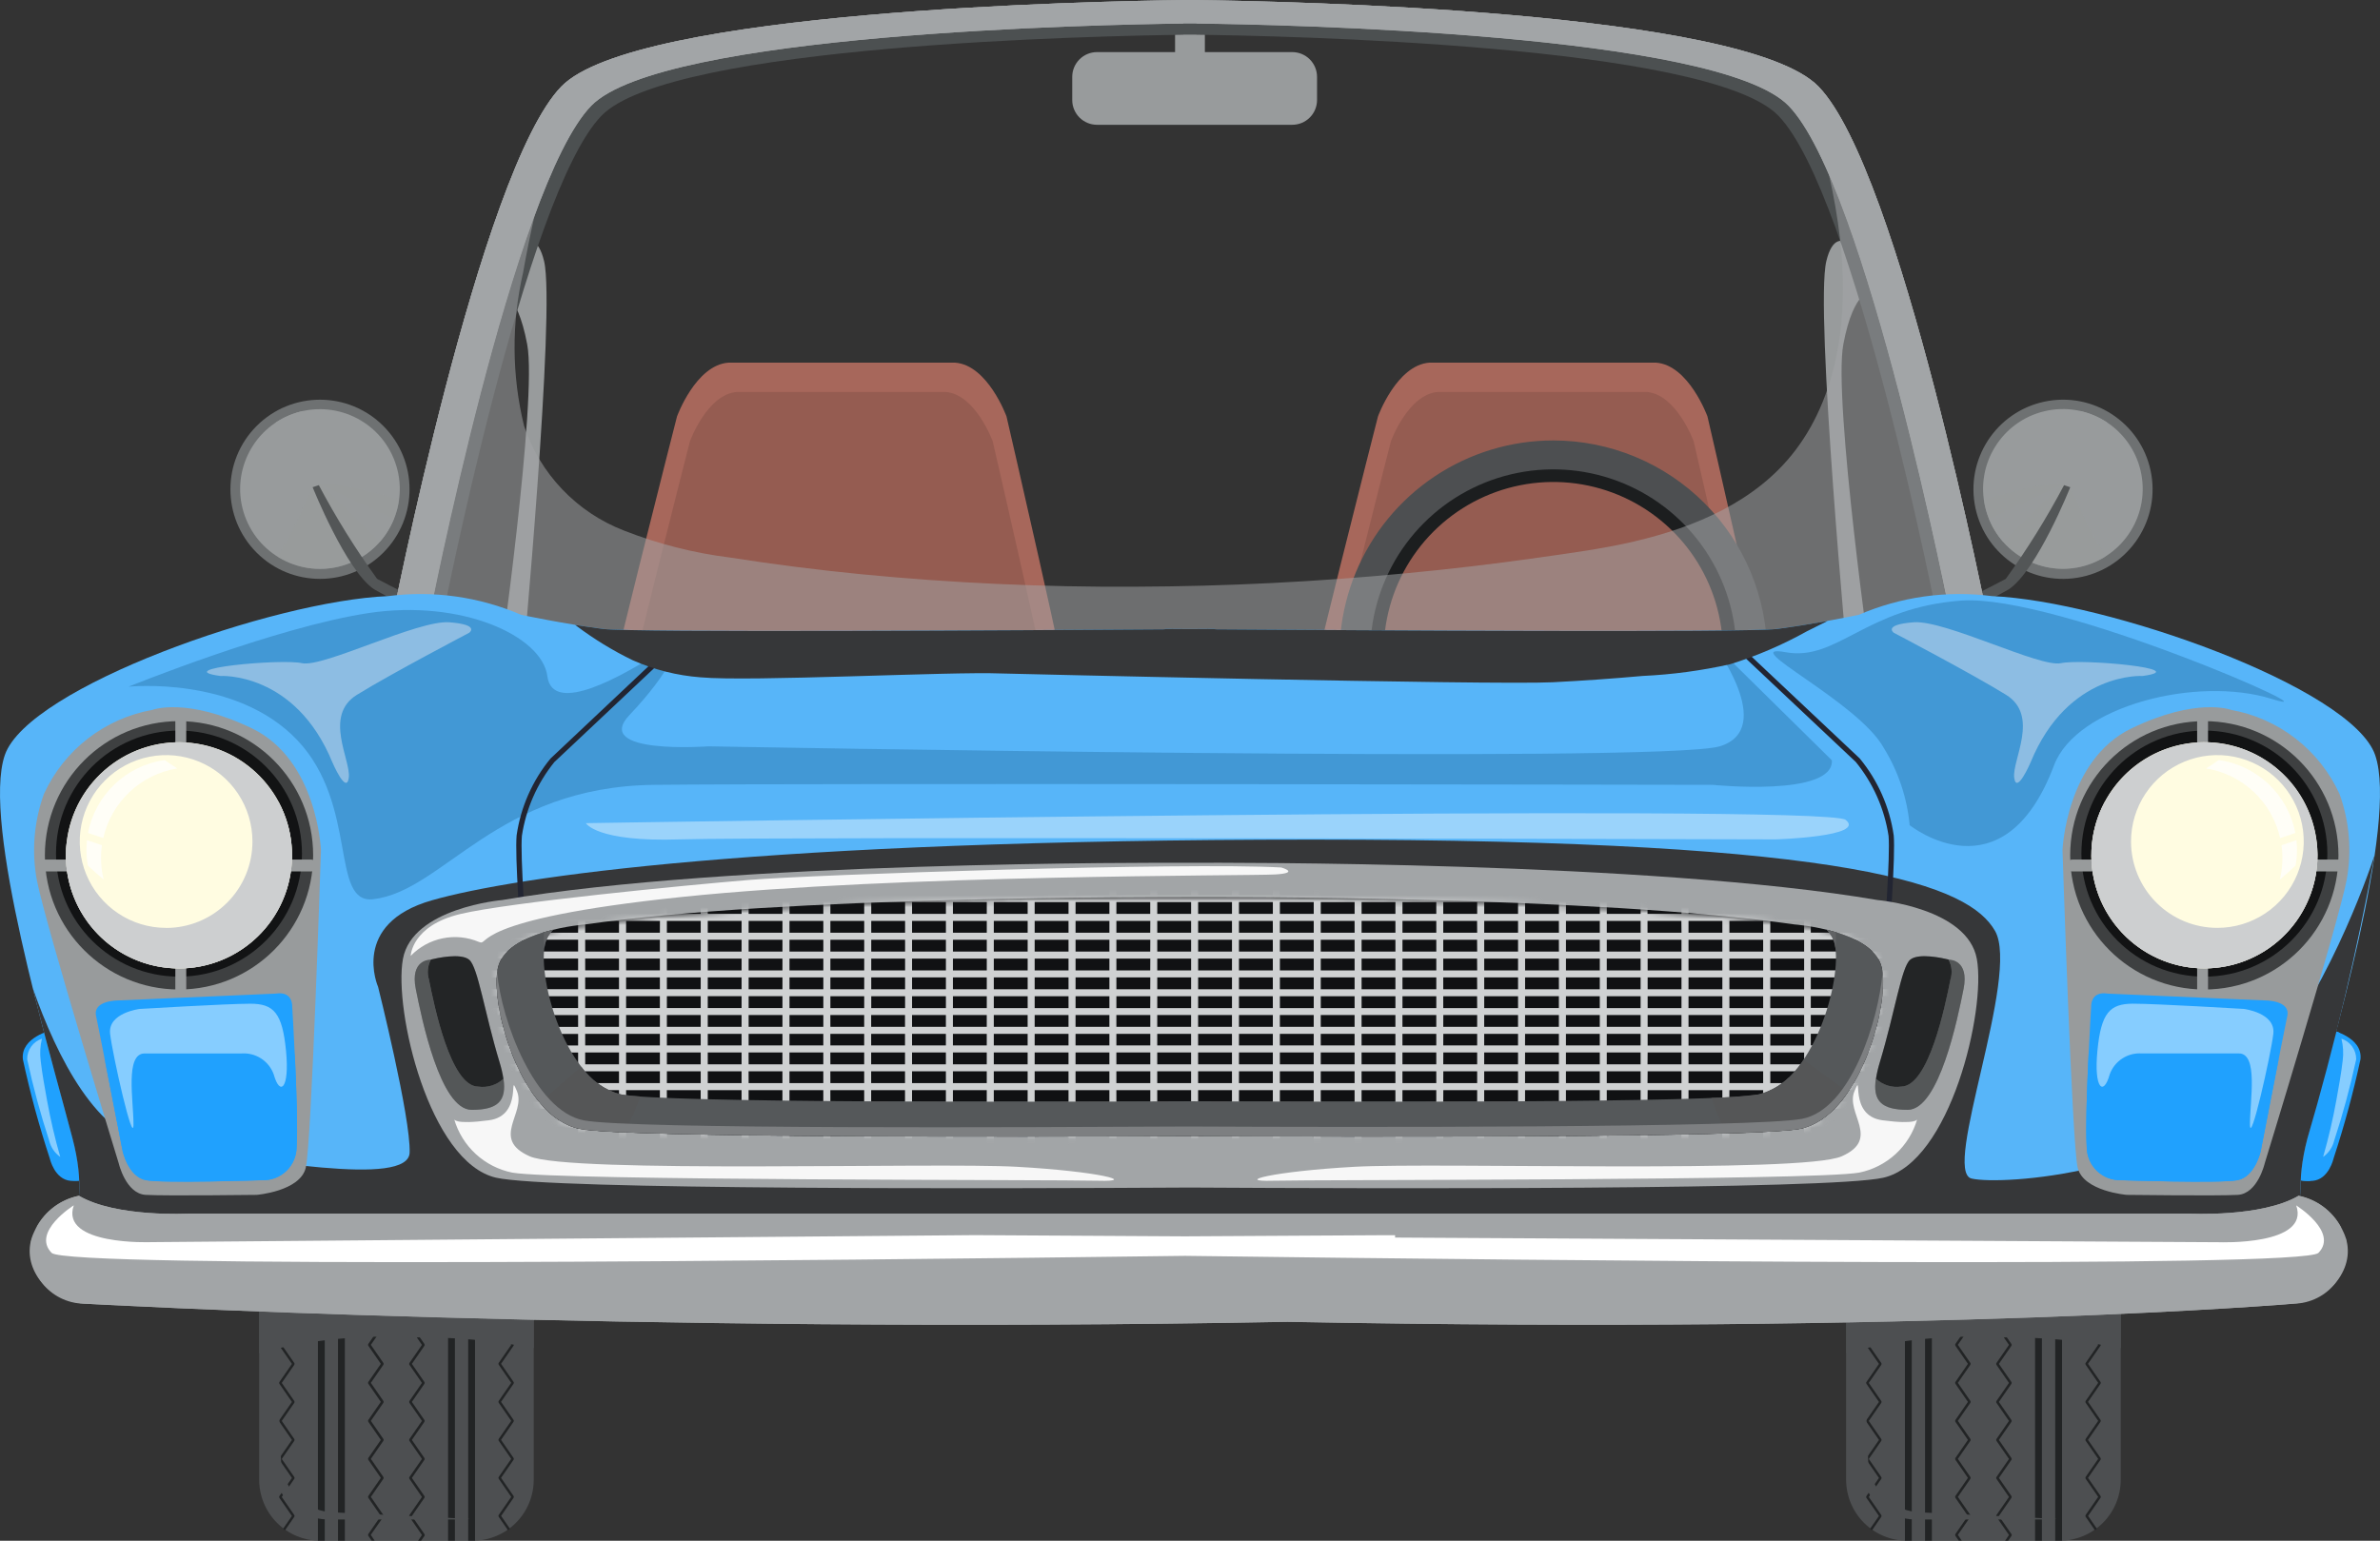 <svg width="400" height="259" viewBox="0 0 400 259" fill="none" xmlns="http://www.w3.org/2000/svg">
<rect x="0" y="0" width="400" height="259" fill="#333333" stroke="none"/>
<path d="M144.032 119.992L179.775 118.728C180.173 117.548 169.161 70.003 169.161 70.003C169.161 70.003 166.016 61.356 160.519 60.961H122.425C116.918 61.36 113.783 70.003 113.783 70.003C113.783 70.003 100.827 120.692 101.216 121.875L138.911 119.992V120.695L141.467 120.339L144.023 120.695V119.992H144.032Z" fill="#A7675B"/>
<path d="M143.75 120.147L176.604 118.986C176.96 117.907 166.845 74.192 166.845 74.192C166.845 74.192 163.956 66.249 158.906 65.883H123.892C118.833 66.239 115.953 74.192 115.953 74.192C115.953 74.192 104.037 120.788 104.403 121.877L139.06 120.147V120.795L141.412 120.471L143.763 120.795V120.147H143.75Z" fill="#955C51"/>
<path d="M261.841 119.992L297.584 118.728C297.982 117.548 286.969 70.003 286.969 70.003C286.969 70.003 283.824 61.356 278.328 60.961H240.233C234.727 61.36 231.592 70.003 231.592 70.003C231.592 70.003 218.636 120.692 219.024 121.875L256.72 119.992V120.695L259.276 120.339L261.831 120.695V119.992H261.841Z" fill="#A7675B"/>
<path d="M261.559 120.147L294.413 118.986C294.769 117.907 284.653 74.192 284.653 74.192C284.653 74.192 281.764 66.249 276.714 65.883H241.701C236.641 66.239 233.762 74.192 233.762 74.192C233.762 74.192 221.845 120.788 222.211 121.877L256.869 120.147V120.795L259.22 120.471L261.572 120.795V120.147H261.559Z" fill="#955C51"/>
<path d="M261.059 76.523C254.477 76.523 248.043 78.476 242.571 82.135C237.098 85.793 232.833 90.993 230.314 97.078C227.796 103.162 227.137 109.856 228.421 116.315C229.705 122.774 232.874 128.706 237.528 133.363C242.182 138.019 248.112 141.191 254.567 142.475C261.022 143.76 267.713 143.101 273.794 140.581C279.875 138.06 285.072 133.793 288.728 128.317C292.385 122.842 294.337 116.405 294.337 109.819C294.337 100.989 290.831 92.52 284.59 86.276C278.349 80.031 269.885 76.523 261.059 76.523ZM261.059 138.056C255.422 138.056 249.911 136.384 245.223 133.25C240.536 130.116 236.883 125.662 234.725 120.451C232.568 115.24 232.003 109.506 233.103 103.974C234.203 98.441 236.918 93.36 240.904 89.371C244.89 85.383 249.969 82.667 255.498 81.566C261.027 80.466 266.758 81.031 271.967 83.189C277.175 85.348 281.627 89.003 284.759 93.693C287.891 98.383 289.562 103.897 289.562 109.537C289.562 117.101 286.559 124.355 281.214 129.703C275.869 135.052 268.619 138.056 261.059 138.056Z" fill="#1C1E1F"/>
<path d="M261.062 74.039C253.954 74.039 247.006 76.148 241.096 80.099C235.187 84.05 230.581 89.665 227.861 96.236C225.141 102.806 224.429 110.035 225.816 117.01C227.202 123.985 230.625 130.392 235.651 135.421C240.677 140.449 247.08 143.874 254.051 145.261C261.022 146.649 268.248 145.936 274.815 143.215C281.381 140.494 286.994 135.885 290.943 129.972C294.891 124.059 296.999 117.107 296.999 109.996C296.995 100.461 293.207 91.317 286.469 84.575C279.73 77.833 270.592 74.043 261.062 74.039ZM261.062 140.475C254.976 140.475 249.027 138.669 243.967 135.287C238.906 131.904 234.962 127.095 232.634 121.47C230.305 115.844 229.695 109.654 230.883 103.681C232.07 97.709 235 92.223 239.304 87.918C243.607 83.612 249.09 80.68 255.059 79.492C261.028 78.304 267.215 78.914 272.837 81.244C278.46 83.574 283.266 87.52 286.647 92.583C290.028 97.646 291.833 103.599 291.833 109.688C291.828 117.851 288.584 125.679 282.814 131.451C277.045 137.223 269.221 140.471 261.062 140.475Z" fill="#4D4F51"/>
<path d="M391.817 173.156C391.817 173.156 397.119 174.336 396.721 178.063C395.504 183.705 393.991 189.28 392.186 194.763C392.186 194.763 391.402 198.295 388.656 198.499C385.909 198.703 383.548 197.909 384.533 194.374C385.517 190.838 391.817 173.156 391.817 173.156Z" fill="#20A1FE"/>
<path d="M388.292 198.497C389.509 190.124 391.174 181.824 393.28 173.63C392.807 173.433 392.321 173.269 391.826 173.141C391.826 173.141 385.545 190.819 384.561 194.361C383.621 197.735 385.717 198.6 388.292 198.497Z" fill="#20A1FE"/>
<path d="M392.66 184.975C393.055 182.764 393.473 180.525 393.729 178.295C393.889 177.06 393.816 175.806 393.515 174.598C394.245 174.836 394.879 175.301 395.326 175.925C395.773 176.55 396.009 177.301 396 178.069C395.005 182.692 393.768 187.261 392.294 191.754C392.029 192.857 391.37 193.824 390.441 194.473C391.335 191.356 392.08 188.177 392.66 184.975Z" fill="#86CDFF"/>
<path d="M8.746 173.156C8.746 173.156 3.443 174.336 3.842 178.063C5.058 183.705 6.572 189.28 8.376 194.763C8.376 194.763 9.16 198.295 11.907 198.499C14.654 198.703 17.015 197.909 16.03 194.374C15.046 190.838 8.746 173.156 8.746 173.156Z" fill="#20A1FE"/>
<path d="M7.906 184.975C7.508 182.764 7.093 180.525 6.837 178.295C6.678 177.06 6.75 175.806 7.051 174.598C6.321 174.836 5.687 175.301 5.24 175.925C4.793 176.55 4.557 177.301 4.567 178.069C5.561 182.692 6.798 187.261 8.272 191.754C8.537 192.857 9.196 193.824 10.125 194.473C9.224 191.356 8.492 188.177 7.906 184.975Z" fill="#86CDFF"/>
<path d="M79.463 258.989H53.797C52.452 258.989 51.12 258.723 49.877 258.208C48.635 257.692 47.506 256.937 46.555 255.985C45.604 255.032 44.85 253.902 44.336 252.658C43.822 251.414 43.558 250.082 43.559 248.736V183.768C43.559 181.051 44.637 178.445 46.557 176.524C48.477 174.603 51.082 173.523 53.797 173.523H79.463C82.179 173.523 84.783 174.603 86.703 176.524C88.623 178.445 89.702 181.051 89.702 183.768V248.732C89.703 250.079 89.439 251.412 88.925 252.656C88.411 253.9 87.657 255.031 86.707 255.983C85.756 256.936 84.627 257.692 83.384 258.207C82.141 258.723 80.809 258.989 79.463 258.989Z" fill="#4D4F51"/>
<path d="M49.46 254.682L47.355 251.639L49.46 248.596C49.489 248.551 49.505 248.498 49.505 248.444C49.505 248.389 49.489 248.336 49.46 248.291L47.355 245.248L49.46 242.205C49.489 242.16 49.505 242.107 49.505 242.053C49.505 241.999 49.489 241.946 49.46 241.9L47.355 238.857L49.46 235.814C49.489 235.769 49.505 235.716 49.505 235.662C49.505 235.608 49.489 235.555 49.46 235.51L47.355 232.466L49.46 229.423C49.489 229.378 49.505 229.325 49.505 229.271C49.505 229.217 49.489 229.164 49.46 229.119L47.355 226.076L49.46 223.033C49.489 222.987 49.505 222.934 49.505 222.88C49.505 222.826 49.489 222.773 49.46 222.728L47.355 219.685L49.46 216.642C49.489 216.596 49.505 216.543 49.505 216.489C49.505 216.435 49.489 216.382 49.46 216.337L47.355 213.304L49.46 210.27C49.489 210.225 49.505 210.172 49.505 210.118C49.505 210.064 49.489 210.011 49.46 209.966L47.355 206.932L49.46 203.899C49.489 203.854 49.505 203.801 49.505 203.747C49.505 203.692 49.489 203.64 49.46 203.594L47.355 200.551L49.46 197.508C49.489 197.463 49.505 197.41 49.505 197.356C49.505 197.302 49.489 197.249 49.46 197.203L47.355 194.16L49.46 191.127C49.489 191.082 49.505 191.029 49.505 190.975C49.505 190.921 49.489 190.868 49.46 190.822L47.355 187.789L49.46 184.765C49.489 184.72 49.505 184.667 49.505 184.613C49.505 184.559 49.489 184.506 49.46 184.461L47.355 181.437L49.46 178.413C49.489 178.368 49.505 178.315 49.505 178.261C49.505 178.207 49.489 178.154 49.46 178.109L47.639 175.48L47.335 175.756L49.065 178.261L46.959 181.285C46.93 181.33 46.914 181.383 46.914 181.437C46.914 181.491 46.93 181.544 46.959 181.589L49.065 184.613L46.959 187.637C46.93 187.682 46.914 187.735 46.914 187.789C46.914 187.843 46.93 187.896 46.959 187.941L49.065 190.975L46.959 194.008C46.93 194.053 46.914 194.106 46.914 194.16C46.914 194.214 46.93 194.267 46.959 194.313L49.065 197.356L46.959 200.399C46.93 200.444 46.914 200.497 46.914 200.551C46.914 200.605 46.93 200.658 46.959 200.704L49.065 203.747L46.959 206.78C46.93 206.825 46.914 206.878 46.914 206.932C46.914 206.986 46.93 207.039 46.959 207.085L49.065 210.118L46.959 213.151C46.93 213.197 46.914 213.25 46.914 213.304C46.914 213.358 46.93 213.411 46.959 213.456L49.065 216.489L46.959 219.532C46.93 219.578 46.914 219.631 46.914 219.685C46.914 219.739 46.93 219.792 46.959 219.837L49.065 222.88L46.959 225.923C46.93 225.969 46.914 226.021 46.914 226.076C46.914 226.13 46.93 226.183 46.959 226.228L49.065 229.271L46.959 232.314C46.93 232.359 46.914 232.412 46.914 232.466C46.914 232.521 46.93 232.573 46.959 232.619L49.065 235.662L46.959 238.705C46.93 238.75 46.914 238.803 46.914 238.857C46.914 238.911 46.93 238.964 46.959 239.01L49.065 242.053L46.959 245.096C46.93 245.141 46.914 245.194 46.914 245.248C46.914 245.302 46.93 245.355 46.959 245.4L49.065 248.444L46.959 251.487C46.93 251.532 46.914 251.585 46.914 251.639C46.914 251.693 46.93 251.746 46.959 251.791L49.065 254.834L47.568 256.993C47.672 257.084 47.78 257.169 47.892 257.249L49.46 254.98C49.488 254.936 49.503 254.884 49.503 254.831C49.503 254.778 49.488 254.727 49.46 254.682Z" fill="#222425"/>
<path d="M64.434 254.977C64.463 254.931 64.479 254.878 64.479 254.824C64.479 254.77 64.463 254.717 64.434 254.672L62.328 251.629L64.434 248.586C64.463 248.54 64.479 248.488 64.479 248.433C64.479 248.379 64.463 248.326 64.434 248.281L62.328 245.238L64.434 242.195C64.463 242.15 64.479 242.097 64.479 242.043C64.479 241.989 64.463 241.936 64.434 241.89L62.328 238.847L64.434 235.804C64.463 235.759 64.479 235.706 64.479 235.652C64.479 235.598 64.463 235.545 64.434 235.5L62.328 232.456L64.434 229.413C64.463 229.368 64.479 229.315 64.479 229.261C64.479 229.207 64.463 229.154 64.434 229.109L62.328 226.066L64.434 223.022C64.463 222.977 64.479 222.924 64.479 222.87C64.479 222.816 64.463 222.763 64.434 222.718L62.328 219.675L64.434 216.632C64.463 216.586 64.479 216.533 64.479 216.479C64.479 216.425 64.463 216.372 64.434 216.327L62.328 213.294L64.434 210.26C64.463 210.215 64.479 210.162 64.479 210.108C64.479 210.054 64.463 210.001 64.434 209.956L62.328 206.922L64.434 203.889C64.463 203.844 64.479 203.791 64.479 203.737C64.479 203.683 64.463 203.63 64.434 203.584L62.328 200.541L64.434 197.498C64.463 197.453 64.479 197.4 64.479 197.346C64.479 197.292 64.463 197.239 64.434 197.193L62.328 194.15L64.434 191.117C64.463 191.072 64.479 191.019 64.479 190.965C64.479 190.911 64.463 190.858 64.434 190.812L62.328 187.779L64.434 184.755C64.463 184.71 64.479 184.657 64.479 184.603C64.479 184.549 64.463 184.496 64.434 184.451L62.328 181.427L64.434 178.403C64.463 178.358 64.479 178.305 64.479 178.251C64.479 178.197 64.463 178.144 64.434 178.099L62.328 175.056L63.388 173.52H62.872L61.901 174.903C61.871 174.949 61.855 175.002 61.855 175.056C61.855 175.11 61.871 175.163 61.901 175.208L64.006 178.251L61.901 181.275C61.871 181.32 61.855 181.373 61.855 181.427C61.855 181.481 61.871 181.534 61.901 181.579L64.006 184.603L61.901 187.627C61.871 187.672 61.855 187.725 61.855 187.779C61.855 187.833 61.871 187.886 61.901 187.931L64.006 190.965L61.901 193.998C61.871 194.043 61.855 194.096 61.855 194.15C61.855 194.204 61.871 194.257 61.901 194.303L64.006 197.346L61.901 200.389C61.871 200.434 61.855 200.487 61.855 200.541C61.855 200.595 61.871 200.648 61.901 200.693L64.006 203.737L61.901 206.77C61.871 206.815 61.855 206.868 61.855 206.922C61.855 206.976 61.871 207.029 61.901 207.075L64.006 210.108L61.901 213.141C61.871 213.187 61.855 213.24 61.855 213.294C61.855 213.348 61.871 213.401 61.901 213.446L64.006 216.479L61.901 219.522C61.871 219.568 61.855 219.621 61.855 219.675C61.855 219.729 61.871 219.782 61.901 219.827L64.006 222.87L61.901 225.913C61.871 225.959 61.855 226.012 61.855 226.066C61.855 226.12 61.871 226.173 61.901 226.218L64.006 229.261L61.901 232.304C61.871 232.349 61.855 232.402 61.855 232.456C61.855 232.511 61.871 232.563 61.901 232.609L64.006 235.652L61.901 238.695C61.871 238.74 61.855 238.793 61.855 238.847C61.855 238.901 61.871 238.954 61.901 239L64.006 242.043L61.901 245.086C61.871 245.131 61.855 245.184 61.855 245.238C61.855 245.292 61.871 245.345 61.901 245.39L64.006 248.433L61.901 251.477C61.871 251.522 61.855 251.575 61.855 251.629C61.855 251.683 61.871 251.736 61.901 251.781L64.006 254.824L61.901 257.867C61.871 257.913 61.855 257.966 61.855 258.02C61.855 258.074 61.871 258.127 61.901 258.172L62.461 258.976H62.96L62.312 258.004L64.434 254.977Z" fill="#222425"/>
<path d="M71.328 257.875L69.222 254.832L71.328 251.789C71.357 251.744 71.373 251.691 71.373 251.637C71.373 251.583 71.357 251.53 71.328 251.484L69.222 248.441L71.328 245.398C71.357 245.353 71.373 245.3 71.373 245.246C71.373 245.192 71.357 245.139 71.328 245.094L69.222 242.05L71.328 239.007C71.357 238.962 71.373 238.909 71.373 238.855C71.373 238.801 71.357 238.748 71.328 238.703L69.222 235.66L71.328 232.617C71.357 232.571 71.373 232.518 71.373 232.464C71.373 232.41 71.357 232.357 71.328 232.312L69.222 229.269L71.328 226.226C71.357 226.18 71.373 226.128 71.373 226.073C71.373 226.019 71.357 225.966 71.328 225.921L69.222 222.878L71.328 219.835C71.357 219.79 71.373 219.737 71.373 219.683C71.373 219.629 71.357 219.576 71.328 219.53L69.222 216.487L71.328 213.454C71.357 213.409 71.373 213.356 71.373 213.302C71.373 213.247 71.357 213.194 71.328 213.149L69.222 210.116L71.328 207.082C71.357 207.037 71.373 206.984 71.373 206.93C71.373 206.876 71.357 206.823 71.328 206.778L69.222 203.744L71.328 200.701C71.357 200.656 71.373 200.603 71.373 200.549C71.373 200.495 71.357 200.442 71.328 200.397L69.222 197.354L71.328 194.311C71.357 194.265 71.373 194.212 71.373 194.158C71.373 194.104 71.357 194.051 71.328 194.006L69.222 190.973L71.328 187.939C71.357 187.894 71.373 187.841 71.373 187.787C71.373 187.733 71.357 187.68 71.328 187.635L69.222 184.611L71.328 181.587C71.357 181.542 71.373 181.489 71.373 181.435C71.373 181.381 71.357 181.328 71.328 181.283L69.222 178.259L71.328 175.216C71.357 175.171 71.373 175.118 71.373 175.063C71.373 175.009 71.357 174.956 71.328 174.911L70.356 173.527H69.857L70.916 175.063L68.811 178.107C68.781 178.152 68.766 178.205 68.766 178.259C68.766 178.313 68.781 178.366 68.811 178.411L70.916 181.435L68.811 184.459C68.781 184.504 68.766 184.557 68.766 184.611C68.766 184.665 68.781 184.718 68.811 184.763L70.916 187.787L68.811 190.82C68.781 190.865 68.766 190.918 68.766 190.973C68.766 191.027 68.781 191.08 68.811 191.125L70.916 194.158L68.811 197.201C68.781 197.247 68.766 197.3 68.766 197.354C68.766 197.408 68.781 197.461 68.811 197.506L70.916 200.549L68.811 203.592C68.781 203.637 68.766 203.69 68.766 203.744C68.766 203.799 68.781 203.851 68.811 203.897L70.916 206.93L68.811 209.964C68.781 210.009 68.766 210.062 68.766 210.116C68.766 210.17 68.781 210.223 68.811 210.268L70.916 213.302L68.811 216.335C68.781 216.38 68.766 216.433 68.766 216.487C68.766 216.541 68.781 216.594 68.811 216.64L70.916 219.683L68.811 222.726C68.781 222.771 68.766 222.824 68.766 222.878C68.766 222.932 68.781 222.985 68.811 223.03L70.916 226.073L68.811 229.117C68.781 229.162 68.766 229.215 68.766 229.269C68.766 229.323 68.781 229.376 68.811 229.421L70.916 232.464L68.811 235.507C68.781 235.553 68.766 235.606 68.766 235.66C68.766 235.714 68.781 235.767 68.811 235.812L70.916 238.855L68.811 241.898C68.781 241.943 68.766 241.996 68.766 242.05C68.766 242.105 68.781 242.158 68.811 242.203L70.916 245.246L68.811 248.289C68.781 248.334 68.766 248.387 68.766 248.441C68.766 248.495 68.781 248.548 68.811 248.594L70.916 251.637L68.811 254.68C68.781 254.725 68.766 254.778 68.766 254.832C68.766 254.886 68.781 254.939 68.811 254.984L70.916 258.028L70.269 259H70.767L71.328 258.196C71.361 258.149 71.378 258.093 71.378 258.036C71.378 257.978 71.361 257.922 71.328 257.875Z" fill="#222425"/>
<path d="M86.315 251.779C86.345 251.734 86.361 251.681 86.361 251.627C86.361 251.572 86.345 251.52 86.315 251.474L84.21 248.431L86.315 245.388C86.345 245.343 86.361 245.29 86.361 245.236C86.361 245.182 86.345 245.129 86.315 245.083L84.21 242.04L86.315 238.994C86.345 238.949 86.361 238.896 86.361 238.842C86.361 238.788 86.345 238.735 86.315 238.689L84.21 235.646L86.315 232.603C86.345 232.558 86.361 232.505 86.361 232.451C86.361 232.397 86.345 232.344 86.315 232.298L84.21 229.255L86.315 226.212C86.345 226.167 86.361 226.114 86.361 226.06C86.361 226.006 86.345 225.953 86.315 225.908L84.21 222.865L86.315 219.821C86.345 219.776 86.361 219.723 86.361 219.669C86.361 219.615 86.345 219.562 86.315 219.517L84.21 216.474L86.315 213.44C86.345 213.395 86.361 213.342 86.361 213.288C86.361 213.234 86.345 213.181 86.315 213.136L84.21 210.102L86.315 207.069C86.345 207.024 86.361 206.971 86.361 206.917C86.361 206.863 86.345 206.81 86.315 206.764L84.21 203.731L86.315 200.688C86.345 200.643 86.361 200.59 86.361 200.536C86.361 200.481 86.345 200.429 86.315 200.383L84.21 197.34L86.315 194.297C86.345 194.252 86.361 194.199 86.361 194.145C86.361 194.091 86.345 194.038 86.315 193.992L84.21 190.959L86.315 187.926C86.345 187.88 86.361 187.827 86.361 187.773C86.361 187.719 86.345 187.666 86.315 187.621L84.21 184.597L86.315 181.574C86.345 181.528 86.361 181.476 86.361 181.421C86.361 181.367 86.345 181.314 86.315 181.269L84.21 178.245L85.94 175.74C85.839 175.65 85.736 175.546 85.635 175.465L83.815 178.093C83.785 178.138 83.769 178.191 83.769 178.245C83.769 178.3 83.785 178.352 83.815 178.398L85.92 181.421L83.815 184.445C83.785 184.49 83.769 184.543 83.769 184.597C83.769 184.651 83.785 184.704 83.815 184.75L85.92 187.773L83.815 190.807C83.785 190.852 83.769 190.905 83.769 190.959C83.769 191.013 83.785 191.066 83.815 191.111L85.92 194.145L83.815 197.188C83.785 197.233 83.769 197.286 83.769 197.34C83.769 197.394 83.785 197.447 83.815 197.492L85.92 200.536L83.815 203.579C83.785 203.624 83.769 203.677 83.769 203.731C83.769 203.785 83.785 203.838 83.815 203.883L85.92 206.917L83.815 209.95C83.785 209.995 83.769 210.048 83.769 210.102C83.769 210.156 83.785 210.209 83.815 210.255L85.92 213.288L83.815 216.321C83.785 216.367 83.769 216.42 83.769 216.474C83.769 216.528 83.785 216.581 83.815 216.626L85.92 219.669L83.815 222.712C83.785 222.758 83.769 222.81 83.769 222.865C83.769 222.919 83.785 222.972 83.815 223.017L85.92 226.06L83.815 229.103C83.785 229.148 83.769 229.201 83.769 229.255C83.769 229.309 83.785 229.362 83.815 229.408L85.92 232.451L83.815 235.494C83.785 235.539 83.769 235.592 83.769 235.646C83.769 235.7 83.785 235.753 83.815 235.799L85.92 238.842L83.815 241.885C83.785 241.93 83.769 241.983 83.769 242.037C83.769 242.091 83.785 242.144 83.815 242.189L85.92 245.232L83.815 248.276C83.785 248.321 83.769 248.374 83.769 248.428C83.769 248.482 83.785 248.535 83.815 248.58L85.92 251.623L83.815 254.666C83.785 254.712 83.769 254.765 83.769 254.819C83.769 254.873 83.785 254.926 83.815 254.971L85.382 257.24C85.495 257.16 85.603 257.074 85.706 256.984L84.22 254.825L86.315 251.779Z" fill="#222425"/>
<path d="M54.58 173.527H53.43V258.99H54.58V173.527Z" fill="#222425"/>
<path d="M57.958 173.527H56.809V258.99H57.958V173.527Z" fill="#222425"/>
<path d="M76.454 173.527H75.305V258.99H76.454V173.527Z" fill="#222425"/>
<path d="M79.837 173.527H78.688V258.99H79.837V173.527Z" fill="#222425"/>
<path d="M44.922 227.077C52.82 225.137 60.961 224.373 69.082 224.809C76.002 224.709 82.915 225.316 89.712 226.62V183.768C89.711 182.422 89.446 181.089 88.93 179.846C88.415 178.602 87.66 177.473 86.708 176.521C85.757 175.57 84.627 174.816 83.384 174.301C82.141 173.787 80.808 173.523 79.463 173.523H53.797C51.082 173.523 48.477 174.603 46.557 176.524C44.637 178.445 43.559 181.051 43.559 183.768V227.518C44.006 227.363 44.465 227.22 44.922 227.077Z" fill="#4D4F51"/>
<path d="M47.218 245.108L46.039 219.02V246.287C46.039 248.71 47.001 251.032 48.712 252.745C50.424 254.458 52.746 255.42 55.167 255.42H78.054C78.353 255.405 78.651 255.375 78.948 255.329L56.346 254.24C55.147 254.241 53.959 254.006 52.852 253.547C51.744 253.088 50.737 252.416 49.89 251.567C49.042 250.719 48.37 249.712 47.911 248.604C47.453 247.495 47.217 246.307 47.218 245.108Z" fill="#4D4F51"/>
<path d="M346.188 258.989H320.522C317.804 258.989 315.198 257.908 313.276 255.985C311.354 254.062 310.274 251.455 310.273 248.736V183.768C310.274 182.422 310.539 181.089 311.055 179.846C311.57 178.602 312.325 177.473 313.277 176.521C314.228 175.57 315.358 174.816 316.601 174.301C317.844 173.787 319.176 173.523 320.522 173.523H346.188C348.903 173.523 351.507 174.603 353.428 176.524C355.348 178.445 356.426 181.051 356.426 183.768V248.732C356.428 250.079 356.164 251.412 355.65 252.656C355.136 253.9 354.382 255.031 353.431 255.983C352.48 256.936 351.351 257.692 350.108 258.207C348.866 258.723 347.533 258.989 346.188 258.989Z" fill="#4D4F51"/>
<path d="M316.186 254.682L314.081 251.639L316.186 248.596C316.216 248.551 316.232 248.498 316.232 248.444C316.232 248.389 316.216 248.336 316.186 248.291L314.081 245.248L316.186 242.205C316.216 242.16 316.232 242.107 316.232 242.053C316.232 241.998 316.216 241.946 316.186 241.9L314.081 238.857L316.186 235.814C316.216 235.769 316.232 235.716 316.232 235.662C316.232 235.608 316.216 235.555 316.186 235.51L314.081 232.466L316.186 229.423C316.216 229.378 316.232 229.325 316.232 229.271C316.232 229.217 316.216 229.164 316.186 229.119L314.081 226.076L316.186 223.033C316.216 222.987 316.232 222.934 316.232 222.88C316.232 222.826 316.216 222.773 316.186 222.728L314.081 219.685L316.186 216.642C316.216 216.597 316.232 216.544 316.232 216.489C316.232 216.435 316.216 216.382 316.186 216.337L314.081 213.304L316.186 210.27C316.216 210.225 316.232 210.172 316.232 210.118C316.232 210.064 316.216 210.011 316.186 209.966L314.081 206.932L316.186 203.899C316.216 203.854 316.232 203.801 316.232 203.747C316.232 203.692 316.216 203.639 316.186 203.594L314.081 200.551L316.186 197.508C316.216 197.463 316.232 197.41 316.232 197.356C316.232 197.302 316.216 197.249 316.186 197.203L314.081 194.16L316.186 191.127C316.216 191.082 316.232 191.029 316.232 190.975C316.232 190.92 316.216 190.868 316.186 190.822L314.081 187.789L316.186 184.765C316.216 184.72 316.232 184.667 316.232 184.613C316.232 184.559 316.216 184.506 316.186 184.461L314.081 181.437L316.186 178.413C316.216 178.368 316.232 178.315 316.232 178.261C316.232 178.207 316.216 178.154 316.186 178.109L314.366 175.48L314.062 175.756L315.791 178.261L313.686 181.285C313.656 181.33 313.641 181.383 313.641 181.437C313.641 181.491 313.656 181.544 313.686 181.589L315.791 184.613L313.686 187.637C313.656 187.682 313.641 187.735 313.641 187.789C313.641 187.843 313.656 187.896 313.686 187.941L315.791 190.975L313.686 194.008C313.656 194.053 313.641 194.106 313.641 194.16C313.641 194.214 313.656 194.267 313.686 194.313L315.791 197.356L313.686 200.399C313.656 200.444 313.641 200.497 313.641 200.551C313.641 200.605 313.656 200.658 313.686 200.704L315.791 203.747L313.686 206.78C313.656 206.825 313.641 206.878 313.641 206.932C313.641 206.986 313.656 207.039 313.686 207.085L315.791 210.118L313.686 213.151C313.656 213.197 313.641 213.25 313.641 213.304C313.641 213.358 313.656 213.411 313.686 213.456L315.791 216.489L313.686 219.532C313.656 219.578 313.641 219.631 313.641 219.685C313.641 219.739 313.656 219.792 313.686 219.837L315.791 222.88L313.686 225.923C313.656 225.969 313.641 226.021 313.641 226.076C313.641 226.13 313.656 226.183 313.686 226.228L315.791 229.271L313.686 232.314C313.656 232.359 313.641 232.412 313.641 232.466C313.641 232.521 313.656 232.573 313.686 232.619L315.791 235.662L313.686 238.705C313.656 238.75 313.641 238.803 313.641 238.857C313.641 238.911 313.656 238.964 313.686 239.01L315.791 242.053L313.686 245.096C313.656 245.141 313.641 245.194 313.641 245.248C313.641 245.302 313.656 245.355 313.686 245.4L315.791 248.444L313.686 251.487C313.656 251.532 313.641 251.585 313.641 251.639C313.641 251.693 313.656 251.746 313.686 251.791L315.791 254.834L314.295 256.993C314.398 257.084 314.506 257.169 314.619 257.249L316.186 254.98C316.21 254.934 316.223 254.883 316.223 254.831C316.223 254.779 316.21 254.728 316.186 254.682Z" fill="#222425"/>
<path d="M331.156 254.977C331.186 254.931 331.202 254.878 331.202 254.824C331.202 254.77 331.186 254.717 331.156 254.672L329.051 251.629L331.156 248.586C331.186 248.54 331.202 248.488 331.202 248.433C331.202 248.379 331.186 248.326 331.156 248.281L329.051 245.238L331.156 242.195C331.186 242.15 331.202 242.097 331.202 242.043C331.202 241.989 331.186 241.936 331.156 241.89L329.051 238.847L331.156 235.804C331.186 235.759 331.202 235.706 331.202 235.652C331.202 235.598 331.186 235.545 331.156 235.5L329.051 232.456L331.156 229.413C331.186 229.368 331.202 229.315 331.202 229.261C331.202 229.207 331.186 229.154 331.156 229.109L329.051 226.066L331.156 223.022C331.186 222.977 331.202 222.924 331.202 222.87C331.202 222.816 331.186 222.763 331.156 222.718L329.051 219.675L331.156 216.632C331.186 216.586 331.202 216.533 331.202 216.479C331.202 216.425 331.186 216.372 331.156 216.327L329.051 213.294L331.156 210.26C331.186 210.215 331.202 210.162 331.202 210.108C331.202 210.054 331.186 210.001 331.156 209.956L329.051 206.922L331.156 203.889C331.186 203.844 331.202 203.791 331.202 203.737C331.202 203.683 331.186 203.63 331.156 203.584L329.051 200.541L331.156 197.498C331.186 197.453 331.202 197.4 331.202 197.346C331.202 197.292 331.186 197.239 331.156 197.193L329.051 194.15L331.156 191.117C331.186 191.072 331.202 191.019 331.202 190.965C331.202 190.911 331.186 190.858 331.156 190.812L329.051 187.779L331.156 184.755C331.186 184.71 331.202 184.657 331.202 184.603C331.202 184.549 331.186 184.496 331.156 184.451L329.051 181.427L331.156 178.403C331.186 178.358 331.202 178.305 331.202 178.251C331.202 178.197 331.186 178.144 331.156 178.099L329.051 175.056L330.11 173.52H329.611L328.64 174.903C328.61 174.949 328.594 175.001 328.594 175.056C328.594 175.11 328.61 175.163 328.64 175.208L330.745 178.251L328.64 181.275C328.61 181.32 328.594 181.373 328.594 181.427C328.594 181.481 328.61 181.534 328.64 181.579L330.745 184.603L328.64 187.627C328.61 187.672 328.594 187.725 328.594 187.779C328.594 187.833 328.61 187.886 328.64 187.931L330.745 190.965L328.64 193.998C328.61 194.043 328.594 194.096 328.594 194.15C328.594 194.205 328.61 194.258 328.64 194.303L330.745 197.346L328.64 200.389C328.61 200.434 328.594 200.487 328.594 200.541C328.594 200.595 328.61 200.648 328.64 200.693L330.745 203.737L328.64 206.77C328.61 206.815 328.594 206.868 328.594 206.922C328.594 206.976 328.61 207.029 328.64 207.075L330.745 210.108L328.64 213.141C328.61 213.186 328.594 213.239 328.594 213.294C328.594 213.348 328.61 213.401 328.64 213.446L330.745 216.479L328.64 219.522C328.61 219.568 328.594 219.621 328.594 219.675C328.594 219.729 328.61 219.782 328.64 219.827L330.745 222.87L328.64 225.913C328.61 225.958 328.594 226.011 328.594 226.066C328.594 226.12 328.61 226.173 328.64 226.218L330.745 229.261L328.64 232.304C328.61 232.349 328.594 232.402 328.594 232.456C328.594 232.511 328.61 232.564 328.64 232.609L330.745 235.652L328.64 238.695C328.61 238.74 328.594 238.793 328.594 238.847C328.594 238.901 328.61 238.954 328.64 239L330.745 242.043L328.64 245.086C328.61 245.131 328.594 245.184 328.594 245.238C328.594 245.292 328.61 245.345 328.64 245.39L330.745 248.433L328.64 251.477C328.61 251.522 328.594 251.575 328.594 251.629C328.594 251.683 328.61 251.736 328.64 251.781L330.745 254.824L328.64 257.867C328.61 257.913 328.594 257.966 328.594 258.02C328.594 258.074 328.61 258.127 328.64 258.172L329.2 258.976H329.699L329.051 258.004L331.156 254.977Z" fill="#222425"/>
<path d="M338.054 257.875L335.949 254.832L338.054 251.789C338.084 251.744 338.1 251.691 338.1 251.637C338.1 251.583 338.084 251.53 338.054 251.484L335.949 248.441L338.054 245.398C338.084 245.353 338.1 245.3 338.1 245.246C338.1 245.192 338.084 245.139 338.054 245.094L335.949 242.05L338.054 239.007C338.084 238.962 338.1 238.909 338.1 238.855C338.1 238.801 338.084 238.748 338.054 238.703L335.949 235.66L338.054 232.617C338.084 232.571 338.1 232.518 338.1 232.464C338.1 232.41 338.084 232.357 338.054 232.312L335.949 229.269L338.054 226.226C338.084 226.181 338.1 226.128 338.1 226.073C338.1 226.019 338.084 225.966 338.054 225.921L335.949 222.878L338.054 219.835C338.084 219.79 338.1 219.737 338.1 219.683C338.1 219.628 338.084 219.575 338.054 219.53L335.949 216.487L338.054 213.454C338.084 213.409 338.1 213.356 338.1 213.302C338.1 213.247 338.084 213.194 338.054 213.149L335.949 210.116L338.054 207.082C338.084 207.037 338.1 206.984 338.1 206.93C338.1 206.876 338.084 206.823 338.054 206.778L335.949 203.744L338.054 200.701C338.084 200.656 338.1 200.603 338.1 200.549C338.1 200.495 338.084 200.442 338.054 200.397L335.949 197.354L338.054 194.311C338.084 194.265 338.1 194.212 338.1 194.158C338.1 194.104 338.084 194.051 338.054 194.006L335.949 190.973L338.054 187.939C338.084 187.894 338.1 187.841 338.1 187.787C338.1 187.733 338.084 187.68 338.054 187.635L335.949 184.611L338.054 181.587C338.084 181.542 338.1 181.489 338.1 181.435C338.1 181.381 338.084 181.328 338.054 181.283L335.949 178.259L338.054 175.216C338.084 175.171 338.1 175.118 338.1 175.063C338.1 175.009 338.084 174.956 338.054 174.911L337.083 173.527H336.584L337.643 175.063L335.538 178.107C335.508 178.152 335.492 178.205 335.492 178.259C335.492 178.313 335.508 178.366 335.538 178.411L337.643 181.435L335.538 184.459C335.508 184.504 335.492 184.557 335.492 184.611C335.492 184.665 335.508 184.718 335.538 184.763L337.643 187.787L335.538 190.82C335.508 190.865 335.492 190.918 335.492 190.973C335.492 191.027 335.508 191.08 335.538 191.125L337.643 194.158L335.538 197.201C335.508 197.247 335.492 197.3 335.492 197.354C335.492 197.408 335.508 197.461 335.538 197.506L337.643 200.549L335.538 203.592C335.508 203.637 335.492 203.69 335.492 203.744C335.492 203.799 335.508 203.851 335.538 203.897L337.643 206.93L335.538 209.964C335.508 210.009 335.492 210.062 335.492 210.116C335.492 210.17 335.508 210.223 335.538 210.268L337.643 213.302L335.538 216.335C335.508 216.38 335.492 216.433 335.492 216.487C335.492 216.541 335.508 216.594 335.538 216.64L337.643 219.683L335.538 222.726C335.508 222.771 335.492 222.824 335.492 222.878C335.492 222.932 335.508 222.985 335.538 223.03L337.643 226.073L335.538 229.117C335.508 229.162 335.492 229.215 335.492 229.269C335.492 229.323 335.508 229.376 335.538 229.421L337.643 232.464L335.538 235.507C335.508 235.553 335.492 235.606 335.492 235.66C335.492 235.714 335.508 235.767 335.538 235.812L337.643 238.855L335.538 241.898C335.508 241.943 335.492 241.996 335.492 242.05C335.492 242.105 335.508 242.158 335.538 242.203L337.643 245.246L335.538 248.289C335.508 248.334 335.492 248.387 335.492 248.441C335.492 248.495 335.508 248.548 335.538 248.594L337.643 251.637L335.538 254.68C335.508 254.725 335.492 254.778 335.492 254.832C335.492 254.886 335.508 254.939 335.538 254.984L337.643 258.028L336.995 259H337.494L338.054 258.196C338.088 258.149 338.106 258.093 338.106 258.036C338.106 257.978 338.088 257.922 338.054 257.875Z" fill="#222425"/>
<path d="M353.031 251.779C353.06 251.734 353.076 251.681 353.076 251.627C353.076 251.572 353.06 251.52 353.031 251.474L350.925 248.431L353.031 245.388C353.06 245.343 353.076 245.29 353.076 245.236C353.076 245.182 353.06 245.129 353.031 245.083L350.925 242.04L353.031 238.994C353.06 238.949 353.076 238.896 353.076 238.842C353.076 238.788 353.06 238.735 353.031 238.689L350.925 235.646L353.031 232.603C353.06 232.558 353.076 232.505 353.076 232.451C353.076 232.397 353.06 232.344 353.031 232.298L350.925 229.255L353.031 226.212C353.06 226.167 353.076 226.114 353.076 226.06C353.076 226.006 353.06 225.953 353.031 225.908L350.925 222.865L353.031 219.821C353.06 219.776 353.076 219.723 353.076 219.669C353.076 219.615 353.06 219.562 353.031 219.517L350.925 216.474L353.031 213.44C353.06 213.395 353.076 213.342 353.076 213.288C353.076 213.234 353.06 213.181 353.031 213.136L350.925 210.102L353.031 207.069C353.06 207.024 353.076 206.971 353.076 206.917C353.076 206.863 353.06 206.81 353.031 206.764L350.925 203.731L353.031 200.688C353.06 200.643 353.076 200.59 353.076 200.536C353.076 200.481 353.06 200.429 353.031 200.383L350.925 197.34L353.031 194.297C353.06 194.252 353.076 194.199 353.076 194.145C353.076 194.091 353.06 194.038 353.031 193.992L350.925 190.959L353.031 187.926C353.06 187.88 353.076 187.827 353.076 187.773C353.076 187.719 353.06 187.666 353.031 187.621L350.925 184.597L353.031 181.574C353.06 181.528 353.076 181.476 353.076 181.421C353.076 181.367 353.06 181.314 353.031 181.269L350.925 178.245L352.655 175.74C352.555 175.65 352.451 175.546 352.351 175.465L350.53 178.093C350.5 178.138 350.484 178.191 350.484 178.245C350.484 178.3 350.5 178.353 350.53 178.398L352.636 181.421L350.53 184.445C350.5 184.49 350.484 184.543 350.484 184.597C350.484 184.652 350.5 184.705 350.53 184.75L352.636 187.773L350.53 190.807C350.5 190.852 350.484 190.905 350.484 190.959C350.484 191.013 350.5 191.066 350.53 191.111L352.636 194.145L350.53 197.188C350.5 197.233 350.484 197.286 350.484 197.34C350.484 197.394 350.5 197.447 350.53 197.492L352.636 200.536L350.53 203.579C350.5 203.624 350.484 203.677 350.484 203.731C350.484 203.785 350.5 203.838 350.53 203.883L352.636 206.917L350.53 209.95C350.5 209.995 350.484 210.048 350.484 210.102C350.484 210.157 350.5 210.21 350.53 210.255L352.636 213.288L350.53 216.321C350.5 216.367 350.484 216.42 350.484 216.474C350.484 216.528 350.5 216.581 350.53 216.626L352.636 219.669L350.53 222.712C350.5 222.757 350.484 222.81 350.484 222.865C350.484 222.919 350.5 222.972 350.53 223.017L352.636 226.06L350.53 229.103C350.5 229.148 350.484 229.201 350.484 229.255C350.484 229.31 350.5 229.363 350.53 229.408L352.636 232.451L350.53 235.494C350.5 235.539 350.484 235.592 350.484 235.646C350.484 235.7 350.5 235.753 350.53 235.799L352.636 238.842L350.53 241.885C350.5 241.93 350.484 241.983 350.484 242.037C350.484 242.091 350.5 242.144 350.53 242.189L352.636 245.232L350.53 248.276C350.5 248.321 350.484 248.374 350.484 248.428C350.484 248.482 350.5 248.535 350.53 248.58L352.636 251.623L350.53 254.666C350.5 254.712 350.484 254.765 350.484 254.819C350.484 254.873 350.5 254.926 350.53 254.971L352.098 257.24C352.21 257.16 352.318 257.074 352.422 256.984L350.935 254.825L353.031 251.779Z" fill="#222425"/>
<path d="M321.306 173.527H320.156V258.99H321.306V173.527Z" fill="#222425"/>
<path d="M324.685 173.527H323.535V258.99H324.685V173.527Z" fill="#222425"/>
<path d="M343.181 173.527H342.031V258.99H343.181V173.527Z" fill="#222425"/>
<path d="M346.564 173.527H345.414V258.99H346.564V173.527Z" fill="#222425"/>
<path d="M311.653 227.077C319.551 225.137 327.692 224.373 335.813 224.809C342.733 224.709 349.645 225.316 356.442 226.62V183.768C356.442 182.422 356.176 181.089 355.661 179.846C355.145 178.602 354.39 177.473 353.439 176.521C352.487 175.57 351.357 174.816 350.114 174.301C348.871 173.787 347.539 173.523 346.194 173.523H320.528C317.812 173.523 315.208 174.603 313.288 176.524C311.368 178.445 310.289 181.051 310.289 183.768V227.518C310.736 227.363 311.196 227.22 311.653 227.077Z" fill="#4D4F51"/>
<path d="M313.96 245.108L312.781 219.02V246.287C312.781 248.71 313.743 251.032 315.455 252.745C317.166 254.458 319.488 255.42 321.909 255.42H344.783C345.083 255.405 345.383 255.375 345.68 255.329L323.078 254.24C321.88 254.24 320.693 254.004 319.587 253.545C318.48 253.086 317.474 252.413 316.627 251.565C315.78 250.717 315.109 249.71 314.651 248.602C314.194 247.494 313.959 246.307 313.96 245.108Z" fill="#4D4F51"/>
<path d="M217.19 20.976H184.369C183.265 20.976 182.207 20.537 181.426 19.756C180.646 18.975 180.207 17.916 180.207 16.811V12.922C180.207 11.818 180.646 10.758 181.426 9.978C182.207 9.197 183.265 8.758 184.369 8.758H217.19C218.294 8.758 219.353 9.197 220.133 9.978C220.914 10.758 221.352 11.818 221.352 12.922V16.811C221.352 17.916 220.914 18.975 220.133 19.756C219.353 20.537 218.294 20.976 217.19 20.976Z" fill="#989B9C"/>
<path d="M213.728 19.766H186.271C185.814 19.766 185.361 19.676 184.938 19.501C184.515 19.326 184.131 19.07 183.808 18.746C183.485 18.423 183.228 18.038 183.053 17.616C182.878 17.193 182.789 16.739 182.789 16.282V13.015C182.789 12.557 182.878 12.104 183.053 11.681C183.228 11.258 183.485 10.874 183.808 10.551C184.131 10.227 184.515 9.97 184.938 9.796C185.361 9.621 185.814 9.531 186.271 9.531H213.728C214.186 9.531 214.639 9.621 215.061 9.796C215.484 9.97 215.868 10.227 216.191 10.551C216.515 10.874 216.771 11.258 216.946 11.681C217.121 12.104 217.211 12.557 217.21 13.015V16.285C217.21 16.742 217.12 17.195 216.945 17.618C216.77 18.04 216.514 18.424 216.19 18.747C215.867 19.071 215.483 19.327 215.06 19.502C214.638 19.676 214.185 19.766 213.728 19.766Z" fill="#989B9C"/>
<path d="M200.447 15.308C200.56 15.512 200.489 15.308 200.547 15.431C200.547 15.431 200.547 15.431 200.599 15.451C200.852 15.502 201.111 15.502 201.364 15.451C201.634 15.397 201.892 15.298 202.128 15.156C202.79 14.747 203.368 14.215 203.829 13.587C204.76 12.345 205.51 10.977 206.057 9.523H200.389C200.266 10.369 200.175 11.215 200.133 12.071C200.069 12.889 200.092 13.711 200.204 14.524C200.244 14.796 200.326 15.061 200.447 15.308Z" fill="#989B9C"/>
<path d="M199.996 15.813C199.333 15.81 198.697 15.545 198.228 15.076C197.759 14.607 197.495 13.971 197.492 13.308V3.88C197.495 3.217 197.759 2.581 198.228 2.112C198.697 1.642 199.333 1.378 199.996 1.375C200.659 1.378 201.295 1.642 201.764 2.112C202.233 2.581 202.497 3.217 202.5 3.88V13.311C202.498 13.974 202.234 14.61 201.764 15.079C201.295 15.548 200.659 15.812 199.996 15.813Z" fill="#989B9C"/>
<path d="M84.391 44.764C84.391 44.764 89.46 35.722 91.442 43.889C93.424 52.055 87.714 113.293 87.714 113.293L83.746 113.659C83.746 113.659 90.35 67.216 88.605 57.889C86.859 48.562 83.746 48.847 83.746 48.847L84.391 44.764Z" fill="#989B9C"/>
<path d="M314 44.764C314 44.764 308.931 35.722 306.948 43.889C304.966 52.055 310.693 113.293 310.693 113.293L314.661 113.659C314.661 113.659 308.056 67.216 309.802 57.889C311.548 48.562 314.661 48.847 314.661 48.847L314 44.764Z" fill="#989B9C"/>
<path d="M64.422 92.899C70.3 87.018 70.3 77.482 64.422 71.601C58.544 65.72 49.014 65.72 43.135 71.601C37.257 77.482 37.257 87.018 43.135 92.899C49.014 98.78 58.544 98.78 64.422 92.899Z" fill="#6E7172"/>
<path d="M58.907 94.603C65.751 91.766 69.001 83.916 66.166 77.069C63.332 70.221 55.486 66.969 48.642 69.806C41.798 72.642 38.548 80.492 41.383 87.34C44.218 94.188 52.064 97.439 58.907 94.603Z" fill="#989B9C"/>
<path opacity="0.58" d="M62.264 82.652C60.045 82.056 57.788 81.61 55.508 81.317C55.05 81.214 54.574 81.212 54.116 81.312C53.657 81.412 53.225 81.612 52.852 81.897C52.098 82.781 51.506 83.792 51.103 84.882C50.646 85.909 50.29 87.001 49.768 87.996C49.036 89.39 48.191 90.735 47.436 92.122C47.171 92.601 46.918 93.094 46.652 93.567C48.552 94.765 50.722 95.465 52.962 95.604C55.203 95.743 57.443 95.315 59.475 94.361C61.508 93.406 63.267 91.956 64.593 90.142C65.918 88.329 66.766 86.211 67.058 83.984C65.471 83.498 63.881 83.008 62.264 82.652Z" fill="#989B9C"/>
<path d="M53.84 81.41C57.238 84.547 60.548 87.794 63.822 91.074C64.811 89.933 65.603 88.635 66.164 87.234C62.041 85.299 57.911 83.419 53.84 81.41Z" fill="#989B9C"/>
<path d="M53.279 82.5C52.382 78.051 51.63 73.569 50.917 69.09C49.301 69.444 47.764 70.094 46.383 71.005C48.559 74.913 50.788 78.793 53.279 82.5Z" fill="#989B9C"/>
<path d="M52.547 81.898C52.547 81.898 58.144 95.898 62.866 99.054C68.511 102.226 74.353 105.032 80.357 107.454L81.407 105.704C75.254 103.226 69.237 100.422 63.381 97.304C59.749 92.29 56.475 87.026 53.583 81.551L52.547 81.898Z" fill="#535657"/>
<path d="M349.137 97.115C357.342 95.783 362.915 88.047 361.583 79.837C360.251 71.627 352.52 66.052 344.314 67.384C336.109 68.717 330.537 76.452 331.868 84.662C333.2 92.872 340.931 98.448 349.137 97.115Z" fill="#6E7172"/>
<path d="M349.789 95.245C356.998 93.541 361.463 86.313 359.76 79.1C358.058 71.886 350.834 67.42 343.624 69.123C336.415 70.826 331.95 78.055 333.653 85.268C335.355 92.481 342.58 96.948 349.789 95.245Z" fill="#989B9C"/>
<path opacity="0.58" d="M338.235 82.652C340.455 82.056 342.712 81.61 344.992 81.317C345.45 81.214 345.925 81.212 346.384 81.312C346.843 81.412 347.274 81.612 347.648 81.897C348.402 82.781 348.994 83.792 349.397 84.882C349.854 85.909 350.21 87.001 350.731 87.996C351.463 89.39 352.309 90.735 353.063 92.122C353.329 92.601 353.582 93.094 353.847 93.567C351.948 94.765 349.778 95.465 347.537 95.604C345.296 95.743 343.057 95.315 341.024 94.361C338.992 93.406 337.232 91.956 335.907 90.142C334.582 88.329 333.734 86.211 333.441 83.984C335.019 83.498 336.616 83.008 338.235 82.652Z" fill="#989B9C"/>
<path d="M346.664 81.414C343.267 84.551 339.956 87.798 336.682 91.078C335.693 89.937 334.902 88.639 334.34 87.238C338.447 85.303 342.577 83.423 346.664 81.414Z" fill="#989B9C"/>
<path d="M347.207 82.504C348.104 78.055 348.856 73.573 349.568 69.094C351.185 69.448 352.722 70.097 354.103 71.009C351.93 74.917 349.701 78.797 347.207 82.504Z" fill="#989B9C"/>
<path d="M347.942 81.901C347.942 81.901 342.345 95.902 337.622 99.058C331.978 102.23 326.135 105.036 320.131 107.458L319.082 105.708C325.235 103.23 331.252 100.426 337.107 97.308C340.735 92.292 344.008 87.028 346.902 81.555L347.942 81.901Z" fill="#535657"/>
<path d="M305.627 14.541C293.189 1.731 215.721 0.204 201.168 0.019V0H198.807V0.019C184.254 0.191 106.786 1.731 94.348 14.541C80.599 28.684 65.68 105.309 65.68 105.309C65.68 105.309 76.284 113.557 100.629 114.351C120.75 114.999 179.985 114.575 199.989 114.413C219.977 114.575 279.229 115.002 299.35 114.351C323.694 113.567 334.299 105.309 334.299 105.309C334.299 105.309 319.376 28.684 305.627 14.541ZM294.614 112.834C275.452 113.457 219.018 113.048 199.986 112.896C180.944 113.058 124.517 113.457 105.358 112.834C82.166 112.092 72.061 104.23 72.061 104.23C72.061 104.23 86.277 31.251 99.366 17.779C111.224 5.581 185.005 4.116 198.868 3.951V3.931H201.116V3.951C214.976 4.113 288.751 5.571 300.61 17.779C313.698 31.251 327.915 104.23 327.915 104.23C327.915 104.23 317.809 112.092 294.614 112.834Z" fill="#989B9C"/>
<path d="M305.627 14.541C293.189 1.731 215.721 0.204 201.168 0.019V0H198.807V0.019C184.254 0.191 106.786 1.731 94.348 14.541C80.599 28.684 65.68 105.309 65.68 105.309C65.68 105.309 76.284 113.557 100.629 114.351C120.75 114.999 179.985 114.575 199.989 114.413C219.977 114.575 279.229 115.002 299.35 114.351C323.694 113.567 334.299 105.309 334.299 105.309C334.299 105.309 319.376 28.684 305.627 14.541ZM294.614 112.834C275.452 113.457 219.018 113.048 199.986 112.896C180.944 113.058 124.517 113.457 105.358 112.834C82.166 112.092 72.061 104.23 72.061 104.23C72.061 104.23 86.277 31.251 99.366 17.779C111.224 5.581 185.005 4.116 198.868 3.951V3.931H201.116V3.951C214.976 4.113 288.751 5.571 300.61 17.779C313.698 31.251 327.915 104.23 327.915 104.23C327.915 104.23 317.809 112.092 294.614 112.834Z" fill="#A2A5A7"/>
<path d="M304.125 15.978C291.862 3.339 215.502 1.835 201.153 1.66V1.641H198.834V1.66C184.495 1.832 108.141 3.339 95.862 15.968C82.317 29.904 67.602 105.443 67.602 105.443C67.602 105.443 78.054 113.577 102.052 114.352C121.878 115 180.284 114.575 199.987 114.413C219.69 114.575 278.096 114.994 297.922 114.352C321.92 113.577 332.373 105.443 332.373 105.443C332.373 105.443 317.671 29.916 304.125 15.978ZM293.278 112.877C274.388 113.49 218.76 113.091 199.994 112.929C181.227 113.081 125.6 113.48 106.71 112.877C83.852 112.145 73.898 104.396 73.898 104.396C73.898 104.396 87.913 32.451 100.818 19.186C112.501 7.16 185.227 5.724 198.886 5.575V5.53H201.095V5.549C214.754 5.711 287.48 7.169 299.163 19.16C312.067 32.447 326.082 104.37 326.082 104.37C326.082 104.37 316.135 112.122 293.278 112.868V112.877Z" fill="#A2A5A7"/>
<path d="M139.719 114.699C162.619 114.699 188.223 114.514 199.987 114.414C211.751 114.514 237.359 114.699 260.256 114.699C237.236 114.699 211.781 114.505 199.987 114.414C188.204 114.505 162.748 114.689 139.719 114.699Z" fill="#4C5051"/>
<path d="M327.899 104.229C327.899 104.229 313.683 31.25 300.594 17.778C288.746 5.582 214.964 4.124 201.101 3.962V3.93H198.853V3.962C184.993 4.124 111.218 5.582 99.36 17.791C86.271 31.25 72.055 104.229 72.055 104.229C72.055 104.229 82.151 112.091 105.345 112.833C106.913 112.885 108.756 112.924 110.79 112.966C109.397 112.937 108.115 112.904 106.975 112.865C84.178 112.133 74.26 104.404 74.26 104.404C74.26 104.404 88.234 32.675 101.099 19.44C112.76 7.449 185.265 6.02 198.882 5.845V5.822H201.091V5.842C214.695 6.004 287.23 7.439 298.874 19.437C311.739 32.675 325.713 104.4 325.713 104.4C325.713 104.4 315.788 112.13 292.998 112.862C291.858 112.904 290.576 112.933 289.183 112.963C291.207 112.92 293.05 112.882 294.628 112.83C317.803 112.091 327.899 104.229 327.899 104.229Z" fill="#4C5051"/>
<path d="M305.623 14.541C293.185 1.731 215.717 0.204 201.164 0.019V0H198.803V0.019C184.25 0.191 106.782 1.731 94.344 14.541C80.595 28.684 65.676 105.309 65.676 105.309C65.676 105.309 76.28 113.557 100.625 114.351C108.878 114.617 123.706 114.708 139.717 114.698C124.38 114.698 110.264 114.607 102.325 114.351C78.399 113.577 67.966 105.471 67.966 105.471C67.966 105.471 82.642 30.159 96.145 16.262C108.379 3.665 184.512 2.158 198.822 1.987V1.964H201.142V1.983C215.442 2.155 291.585 3.662 303.819 16.243C317.322 30.142 331.998 105.452 331.998 105.452C331.998 105.452 321.578 113.554 297.639 114.332C289.71 114.588 275.584 114.678 260.247 114.678C276.255 114.678 291.083 114.597 299.339 114.332C323.684 113.547 334.288 105.29 334.288 105.29C334.288 105.29 319.373 28.684 305.623 14.541Z" fill="#A2A5A7"/>
<path d="M200.002 112.895C182.527 113.037 133.556 113.393 110.809 112.966C132.416 113.422 182.427 113.066 200.002 112.924C217.577 113.066 267.578 113.432 289.195 112.966C266.447 113.384 217.467 113.037 200.002 112.895Z" fill="#A2A5A7"/>
<path d="M331.99 105.475C331.99 105.475 317.323 30.163 303.81 16.266C291.589 3.666 215.443 2.159 201.133 1.984V1.965H198.814V1.984C184.513 2.156 108.38 3.663 96.137 16.26C82.653 30.16 67.977 105.475 67.977 105.475C67.977 105.475 78.397 113.577 102.336 114.355C110.265 114.611 124.391 114.702 139.727 114.702C162.747 114.702 188.203 114.508 199.996 114.417C211.793 114.517 237.245 114.702 260.265 114.702C275.601 114.702 289.74 114.611 297.656 114.355C321.57 113.577 331.99 105.475 331.99 105.475ZM199.983 112.929C182.408 113.072 132.407 113.438 110.79 112.971C108.766 112.929 106.923 112.89 105.345 112.839C82.151 112.096 72.055 104.234 72.055 104.234C72.055 104.234 86.274 31.262 99.363 17.78C111.218 5.582 185.003 4.126 198.866 3.951V3.929H201.114V3.948C214.973 4.11 288.749 5.569 300.607 17.777C313.696 31.249 327.912 104.228 327.912 104.228C327.912 104.228 317.816 112.09 294.621 112.832C293.053 112.884 291.21 112.923 289.176 112.965C267.562 113.425 217.561 113.069 199.983 112.929Z" fill="#A2A5A7"/>
<path opacity="0.52" d="M307.394 29.379C308.192 32.888 308.807 36.436 309.237 40.009C310.652 52.136 309.337 65.76 301.687 75.771C295.134 84.346 284.844 88.63 274.625 91.025C269.261 92.276 263.816 92.989 258.362 93.764C251.065 94.803 243.748 95.667 236.411 96.356C221.226 97.812 206.003 98.569 190.74 98.625C175.383 98.711 160.032 98.011 144.746 96.528C137.368 95.804 130.01 94.868 122.672 93.718C116.568 92.958 110.583 91.434 104.858 89.181C100.937 87.668 97.4 85.305 94.498 82.263C91.597 79.222 89.404 75.576 88.076 71.587C86.007 63.127 85.952 54.299 87.914 45.813C88.475 42.572 89.145 39.386 89.858 36.191C80.209 62.36 72.043 104.212 72.043 104.212C72.043 104.212 82.139 112.074 105.334 112.816C124.496 113.438 180.929 113.03 199.962 112.878C219.004 113.04 275.431 113.438 294.59 112.816C317.785 112.074 327.881 104.212 327.881 104.212C327.881 104.212 318.173 54.245 307.394 29.379Z" fill="#A3A5A8"/>
<path d="M387.799 191.363C391.728 176.436 403.116 138.321 399.188 126.926C395.259 115.531 354.023 101 334.786 100.206C327.175 99.225 319.441 100.312 312.395 103.353C312.395 103.353 304.945 104.921 298.645 105.715C293.505 106.363 227.924 105.948 204.23 105.777V105.715L199.997 105.744L195.764 105.715V105.777C172.07 105.948 106.49 106.357 101.349 105.715C95.069 104.931 87.6 103.353 87.6 103.353C80.554 100.313 72.821 99.226 65.212 100.206C45.965 100.99 4.729 115.531 0.81 126.926C-3.109 138.321 8.26 176.436 12.198 191.363C16.137 206.29 8.668 210.619 8.668 210.619H391.346C391.346 210.619 383.87 206.293 387.799 191.363Z" fill="#57B5F9"/>
<path d="M399.098 143.73C397.857 147.486 390.925 167.427 378.876 181.608C365.525 197.329 336.445 199.287 331.36 198.114C326.274 196.94 339.603 163.93 335.289 156.466C330.974 149.003 312.897 141.141 220.627 141.141C128.357 141.141 86.331 147.415 72.581 151.343C58.831 155.27 63.544 165.884 63.544 165.884C63.544 165.884 69.05 187.889 68.846 193.755C68.642 199.621 43.906 194.957 26.234 192.604C16.393 191.292 9.605 177.797 5.504 166.098C7.966 176.076 10.654 185.507 12.189 191.376C16.118 206.303 8.659 210.633 8.659 210.633H391.33C391.33 210.633 383.881 206.316 387.8 191.376C392.385 175.7 396.156 159.797 399.098 143.73Z" fill="#363739"/>
<path d="M21.598 115.432C21.598 115.432 39.671 113.54 49.981 124.435C60.291 135.331 55.426 152.011 62.743 151.156C74.527 149.781 83.444 132.226 109.955 131.931C136.467 131.636 287.852 131.931 287.852 131.931C287.852 131.931 308.177 133.999 307.882 127.806L287.852 108.063C287.852 108.063 298.751 122.501 289.031 125.456C279.311 128.412 119.083 125.456 119.083 125.456C119.083 125.456 99.35 126.934 105.832 120.151C112.313 113.368 116.142 106.303 110.545 109.836C104.948 113.368 92.876 120.446 91.991 113.663C91.107 106.88 77.562 100.7 61.95 103.053C46.337 105.405 21.598 115.432 21.598 115.432Z" fill="#4298D5"/>
<path d="M320.949 138.707C320.949 138.707 336.671 151.346 345.212 128.66C348.979 118.663 369.249 113.568 381.813 117.489C394.377 121.411 345.695 99.772 329.594 100.961C313.492 102.151 308.76 111.206 300.118 109.637C291.477 108.068 312.291 117.885 316.615 125.747C319.037 129.676 320.52 134.111 320.949 138.707Z" fill="#4298D5"/>
<path d="M90.794 191.014C90.683 191.014 90.576 190.972 90.495 190.896C90.414 190.82 90.365 190.717 90.357 190.606C90.185 188.833 86.233 147.18 86.826 140.426C87.509 135.678 89.481 131.209 92.527 127.505L112.586 108.605C112.628 108.564 112.679 108.531 112.734 108.51C112.789 108.489 112.847 108.479 112.906 108.481C112.965 108.482 113.023 108.496 113.076 108.521C113.13 108.545 113.178 108.58 113.218 108.624C113.259 108.665 113.291 108.715 113.313 108.769C113.334 108.823 113.344 108.881 113.342 108.939C113.34 108.998 113.327 109.055 113.302 109.108C113.277 109.16 113.242 109.208 113.198 109.246L93.168 128.104C90.284 131.678 88.401 135.955 87.714 140.497C87.134 147.157 91.205 190.081 91.244 190.515C91.254 190.633 91.218 190.749 91.144 190.841C91.07 190.932 90.963 190.991 90.846 191.005C90.829 191.012 90.812 191.015 90.794 191.014Z" fill="#222532"/>
<path d="M314.316 191.018H314.274C314.156 191.005 314.048 190.947 313.973 190.855C313.899 190.763 313.863 190.646 313.875 190.528C313.917 190.091 317.985 147.17 317.406 140.51C316.711 135.952 314.81 131.663 311.899 128.088L291.902 109.259C291.859 109.22 291.825 109.172 291.801 109.12C291.777 109.067 291.764 109.01 291.762 108.952C291.76 108.894 291.77 108.836 291.79 108.782C291.811 108.728 291.842 108.679 291.882 108.637C291.963 108.551 292.075 108.5 292.194 108.496C292.312 108.493 292.427 108.536 292.514 108.617L312.544 127.476C315.609 131.187 317.591 135.673 318.274 140.439C318.854 147.179 314.905 188.846 314.743 190.619C314.733 190.726 314.684 190.826 314.605 190.899C314.526 190.973 314.423 191.015 314.316 191.018Z" fill="#222532"/>
<path opacity="0.4" d="M114.276 141.099C128.349 140.629 298.463 141.099 298.463 141.099C298.463 141.099 313.719 140.629 310.198 137.82C306.677 135.01 98.473 138.371 98.473 138.371C98.473 138.371 100.199 141.566 114.276 141.099Z" fill="white"/>
<path d="M96.866 105.199C99.821 107.423 102.984 109.357 106.311 110.974C109.921 112.58 113.78 113.554 117.719 113.855C126.166 114.629 159.826 112.857 168.186 113.207C168.714 113.226 250.866 115.193 260.971 114.685C266.009 114.43 271.04 114.076 276.065 113.625C281.029 113.397 285.964 112.735 290.813 111.648C295.28 110.252 299.591 108.4 303.678 106.119C304.838 105.529 306.01 104.959 307.17 104.379C304.637 104.836 301.531 105.351 298.661 105.724C293.52 106.372 227.94 105.957 204.246 105.785V105.724L200.013 105.753L195.78 105.724V105.785C172.086 105.957 106.505 106.365 101.365 105.724C99.817 105.529 98.21 105.286 96.652 105.04L96.866 105.199Z" fill="#363739"/>
<path d="M332.244 161.204C330.676 152.6 315.563 151.297 315.563 151.297C277.563 144.789 205.76 145.003 199.981 145.036C194.21 145.006 122.4 144.793 84.4 151.297C84.4 151.297 69.287 152.593 67.719 161.204C66.151 169.815 72.147 195.355 83.351 197.964C92.264 200.041 169 199.808 199.956 199.623C230.934 199.808 307.66 200.041 316.561 197.964C327.806 195.368 333.802 169.811 332.244 161.204Z" fill="#A2A5A7"/>
<path d="M316.272 162.69C314.898 156.358 301.605 155.399 301.605 155.399C268.195 150.612 205.053 150.764 199.978 150.787C194.902 150.81 131.77 150.602 98.35 155.399C98.35 155.399 85.07 156.371 83.684 162.69C82.297 169.01 87.57 187.842 97.433 189.757C105.269 191.284 172.734 191.112 199.978 190.979C227.211 191.112 294.677 191.284 302.522 189.757C312.375 187.842 317.645 169.026 316.272 162.69Z" fill="#101113"/>
<path d="M72.228 161.341C72.228 161.341 68.912 161.341 69.886 166.228C70.861 171.115 73.987 186.564 79.28 186.564C84.572 186.564 85.758 184.425 83.97 178.549C81.424 170.123 80.358 162.634 78.891 161.341C77.307 159.976 72.228 161.341 72.228 161.341Z" fill="#828486"/>
<path d="M80.392 182.652C75.721 182.652 72.942 168.966 72.087 164.64C71.914 164.088 71.854 163.507 71.909 162.932C71.965 162.356 72.135 161.797 72.411 161.289L72.216 161.341C72.216 161.341 68.9 161.341 69.875 166.228C70.85 171.115 73.975 186.564 79.268 186.564C83.605 186.564 85.169 185.109 84.612 181.34C84.05 181.858 83.38 182.245 82.65 182.472C81.92 182.699 81.149 182.76 80.392 182.652Z" fill="#545758"/>
<path d="M72.087 164.648C72.952 168.974 75.721 182.66 80.392 182.66C81.147 182.769 81.917 182.708 82.646 182.481C83.374 182.254 84.043 181.867 84.603 181.348C84.459 180.402 84.242 179.47 83.955 178.557C81.409 170.131 80.343 162.642 78.876 161.349C77.493 160.137 73.37 161.064 72.424 161.297C72.149 161.806 71.978 162.364 71.92 162.939C71.863 163.514 71.919 164.095 72.087 164.648Z" fill="#232526"/>
<path d="M327.676 161.341C327.676 161.341 330.992 161.341 330.018 166.228C329.043 171.115 325.917 186.564 320.624 186.564C315.332 186.564 314.146 184.425 315.934 178.549C318.48 170.123 319.546 162.634 321.013 161.341C322.587 159.976 327.676 161.341 327.676 161.341Z" fill="#828486"/>
<path d="M319.493 182.648C324.164 182.648 326.943 168.963 327.798 164.636C327.971 164.084 328.031 163.503 327.975 162.928C327.92 162.352 327.749 161.794 327.474 161.285L327.668 161.337C327.668 161.337 330.985 161.337 330.01 166.224C329.035 171.111 325.909 186.56 320.617 186.56C316.28 186.56 314.715 185.105 315.272 181.336C315.834 181.854 316.505 182.241 317.235 182.468C317.965 182.695 318.736 182.756 319.493 182.648Z" fill="#545758"/>
<path d="M327.809 164.644C326.944 168.971 324.174 182.656 319.504 182.656C318.748 182.766 317.978 182.704 317.25 182.477C316.521 182.25 315.853 181.863 315.293 181.344C315.441 180.399 315.658 179.467 315.941 178.554C318.483 170.128 319.552 162.638 321.02 161.345C322.403 160.133 326.526 161.06 327.472 161.293C327.752 161.8 327.926 162.358 327.984 162.934C328.042 163.51 327.982 164.092 327.809 164.644Z" fill="#232526"/>
<mask id="mask0_1382_49635" style="mask-type:luminance" maskUnits="userSpaceOnUse" x="83" y="150" width="234" height="42">
<path d="M316.272 162.69C314.898 156.358 301.605 155.399 301.605 155.399C268.195 150.612 205.053 150.764 199.978 150.787C194.902 150.81 131.77 150.602 98.35 155.399C98.35 155.399 85.07 156.371 83.684 162.69C82.297 169.01 87.57 187.842 97.433 189.757C105.269 191.284 172.734 191.112 199.978 190.979C227.211 191.112 294.677 191.284 302.522 189.757C312.375 187.842 317.645 169.026 316.272 162.69Z" fill="white"/>
</mask>
<g mask="url(#mask0_1382_49635)">
<path d="M320.522 151.632V150.452H304.391V147.387H303.212V150.452H297.525V147.652H296.329V150.452H290.642V147.652H289.463V150.452H283.775V147.387H282.596V150.452H276.895V147.387H275.716V150.452H270.028V147.652H268.849V150.452H263.162V147.652H261.996V150.452H256.308V147.387H255.129V150.452H249.441V147.387H248.262V150.452H242.562V147.652H241.382V150.452H235.695V147.652H234.516V150.452H228.828V147.387H227.649V150.452H221.961V147.387H220.782V150.452H215.095V147.652H213.916V150.452H208.228V147.652H207.049V150.452H201.361V147.387H200.182V150.452H194.494V147.387H193.315V150.452H187.628V147.652H186.449V150.452H180.761V147.652H179.582V150.452H173.894V147.387H172.715V150.452H167.027V147.387H165.848V150.452H160.128V147.652H158.949V150.452H153.262V147.652H152.083V150.452H146.395V147.387H145.216V150.452H139.528V147.387H138.349V150.452H132.661V147.652H131.463V150.452H125.782V147.652H124.603V150.452H118.912V147.387H117.729V150.452H112.029V147.387H110.85V150.452H105.172V147.652H103.993V150.452H98.302V147.652H97.129V150.452H81.031V151.632H97.162V153.619H81.031V154.798H97.162V156.785H81.031V157.965H97.162V159.951H81.031V161.131H97.162V163.117H81.031V164.297H97.162V166.284H81.031V167.463H97.162V169.45H81.031V170.63H97.162V172.616H81.031V173.799H97.162V175.744H81.031V176.923H97.162V178.91H81.031V180.089H97.162V182.076H81.031V183.256H97.162V185.242H81.031V186.403H97.162V188.389H81.031V189.569H97.162V198.215H98.341V189.569H104.028V198.215H105.227V189.569H110.915V197.959H112.094V189.569H117.781V197.959H118.96V189.569H124.648V198.215H125.827V189.569H131.515V198.215H132.694V189.569H138.381V197.959H139.56V189.569H145.248V197.959H146.427V189.569H152.115V198.215H153.294V189.569H158.995V198.215H160.174V189.569H165.861V197.959H167.04V189.569H172.728V197.959H173.907V189.569H179.595V198.215H180.774V189.569H186.462V198.215H187.641V189.569H193.328V197.959H194.507V189.569H200.195V197.959H201.374V189.569H207.062V198.215H208.241V189.569H213.929V198.215H215.108V189.569H220.795V197.959H221.974V189.569H227.662V197.959H228.841V189.569H234.529V198.215H235.708V189.569H241.395V198.215H242.574V189.569H248.262V197.959H249.441V189.569H255.129V197.959H256.308V189.569H261.996V198.215H263.175V189.569H268.862V198.215H270.041V189.569H275.729V197.959H276.908V189.569H282.596V197.959H283.775V189.569H289.463V198.215H290.642V189.569H296.329V198.215H297.508V189.569H303.196V197.959H304.375V189.569H320.505V188.389H304.333V186.403H320.463V185.223H304.333V183.236H320.463V182.057H304.333V180.07H320.463V178.89H304.333V176.904H320.463V175.724H304.333V173.78H320.463V172.6H304.333V170.613H320.463V169.434H304.333V167.447H320.463V166.28H304.333V164.294H320.463V163.114H304.333V161.128H320.463V159.948H304.333V157.961H320.463V156.782H304.333V154.795H320.463V153.615H304.333V151.629H320.463L320.522 151.632ZM296.342 151.632V153.619H290.655V151.632H296.342ZM255.135 169.456H249.448V167.47H255.135V169.456ZM256.314 167.46H261.996V169.447H256.308L256.314 167.46ZM248.265 169.456H242.562V167.47H248.249L248.265 169.456ZM241.395 169.456H235.708V167.47H241.395V169.456ZM234.525 169.456H228.838V167.47H234.525V169.456ZM227.665 169.456H221.977V167.47H227.662L227.665 169.456ZM220.795 169.456H215.108V167.47H220.795V169.456ZM213.925 169.456H208.228V167.47H213.916L213.925 169.456ZM207.055 169.456H201.368V167.47H207.055V169.456ZM200.185 169.456H194.498V167.47H200.185V169.456ZM193.315 169.456H187.628V167.47H193.328L193.315 169.456ZM186.455 169.456H180.767V167.47H186.455V169.456ZM179.585 169.456H173.894V167.47H179.582L179.585 169.456ZM172.715 169.456H167.027V167.47H172.715V169.456ZM165.845 169.456H160.157V167.47H165.845V169.456ZM158.975 169.456H153.287V167.47H158.975V169.456ZM152.115 169.456H146.427V167.47H152.115V169.456ZM145.245 169.456H139.56V167.47H145.248L145.245 169.456ZM138.375 169.456H132.687V167.47H138.375V169.456ZM138.375 170.626V172.613H132.687V170.626H138.375ZM139.554 170.626H145.242V172.613H139.56L139.554 170.626ZM146.414 170.626H152.102V172.613H146.414V170.626ZM153.284 170.626H158.972V172.613H153.284V170.626ZM160.154 170.626H165.842V172.613H160.154V170.626ZM167.024 170.626H172.712V172.613H167.027L167.024 170.626ZM173.894 170.626H179.582V172.613H173.894V170.626ZM180.764 170.626H186.452V172.613H180.764V170.626ZM187.624 170.626H193.328V172.613H187.628L187.624 170.626ZM194.494 170.626H200.182V172.613H194.494V170.626ZM201.364 170.626H207.052V172.613H201.364V170.626ZM208.234 170.626H213.922V172.613H208.228L208.234 170.626ZM215.104 170.626H220.792V172.613H215.104V170.626ZM221.974 170.626H227.662V172.613H221.974V170.626ZM228.835 170.626H234.522V172.613H228.835V170.626ZM235.704 170.626H241.392V172.613H235.704V170.626ZM242.574 170.626H248.262V172.613H242.562L242.574 170.626ZM249.444 170.626H255.132V172.613H249.444V170.626ZM256.314 170.626H261.996V172.613H256.308L256.314 170.626ZM263.184 170.626H268.872V172.613H263.184V170.626ZM263.184 169.456V167.47H268.872V169.456H263.184ZM263.184 166.29V164.304H268.872V166.29H263.184ZM262.005 166.29H256.318V164.304H261.996L262.005 166.29ZM255.135 166.29H249.448V164.304H255.135V166.29ZM248.265 166.29H242.562V164.304H248.249L248.265 166.29ZM241.395 166.29H235.708V164.304H241.395V166.29ZM234.525 166.29H228.838V164.304H234.525V166.29ZM227.665 166.29H221.977V164.304H227.662L227.665 166.29ZM220.795 166.29H215.108V164.304H220.795V166.29ZM213.925 166.29H208.228V164.304H213.916L213.925 166.29ZM207.055 166.29H201.368V164.304H207.055V166.29ZM200.185 166.29H194.498V164.304H200.185V166.29ZM193.315 166.29H187.628V164.304H193.328L193.315 166.29ZM186.455 166.29H180.767V164.304H186.455V166.29ZM179.585 166.29H173.894V164.304H179.582L179.585 166.29ZM172.715 166.29H167.027V164.304H172.715V166.29ZM165.845 166.29H160.157V164.304H165.845V166.29ZM158.975 166.29H153.287V164.304H158.975V166.29ZM152.115 166.29H146.427V164.304H152.115V166.29ZM145.245 166.29H139.56V164.304H145.248L145.245 166.29ZM138.375 166.29H132.687V164.304H138.375V166.29ZM131.505 166.29H125.82V164.304H131.508L131.505 166.29ZM131.505 167.46V169.447H125.82V167.46H131.505ZM131.505 170.626V172.613H125.82V170.626H131.505ZM131.505 173.793V175.737H125.82V173.793H131.505ZM132.684 173.793H138.372V175.737H132.684V173.793ZM139.554 173.793H145.242V175.737H139.56L139.554 173.793ZM146.414 173.793H152.102V175.737H146.414V173.793ZM153.284 173.793H158.972V175.737H153.284V173.793ZM160.154 173.793H165.842V175.737H160.154V173.793ZM167.024 173.793H172.712V175.737H167.027L167.024 173.793ZM173.894 173.793H179.582V175.737H173.894V173.793ZM180.764 173.793H186.452V175.737H180.764V173.793ZM187.624 173.793H193.328V175.737H187.628L187.624 173.793ZM194.494 173.793H200.182V175.737H194.494V173.793ZM201.364 173.793H207.052V175.737H201.364V173.793ZM208.234 173.793H213.922V175.737H208.228L208.234 173.793ZM215.104 173.793H220.792V175.737H215.104V173.793ZM221.974 173.793H227.662V175.737H221.974V173.793ZM228.835 173.793H234.522V175.737H228.835V173.793ZM235.704 173.793H241.392V175.737H235.704V173.793ZM242.574 173.793H248.262V175.737H242.562L242.574 173.793ZM249.444 173.793H255.132V175.737H249.444V173.793ZM256.314 173.793H261.996V175.737H256.308L256.314 173.793ZM263.184 173.793H268.872V175.737H263.184V173.793ZM270.045 173.793H275.732V175.737H270.045V173.793ZM270.045 172.613V170.626H275.732V172.613H270.045ZM270.045 169.456V167.47H275.732V169.456H270.045ZM270.045 166.29V164.304H275.732V166.29H270.045ZM270.045 163.124V161.137H275.732V163.124H270.045ZM268.875 163.124H263.188V161.137H268.875V163.124ZM262.005 163.124H256.318V161.137H261.996L262.005 163.124ZM255.135 163.124H249.448V161.137H255.135V163.124ZM248.265 163.124H242.562V161.137H248.249L248.265 163.124ZM241.395 163.124H235.708V161.137H241.395V163.124ZM234.525 163.124H228.838V161.137H234.525V163.124ZM227.665 163.124H221.977V161.137H227.662L227.665 163.124ZM220.795 163.124H215.108V161.137H220.795V163.124ZM213.925 163.124H208.228V161.137H213.916L213.925 163.124ZM207.055 163.124H201.368V161.137H207.055V163.124ZM200.185 163.124H194.498V161.137H200.185V163.124ZM193.315 163.124H187.628V161.137H193.328L193.315 163.124ZM186.455 163.124H180.767V161.137H186.455V163.124ZM179.585 163.124H173.894V161.137H179.582L179.585 163.124ZM172.715 163.124H167.027V161.137H172.715V163.124ZM165.845 163.124H160.157V161.137H165.845V163.124ZM158.975 163.124H153.287V161.137H158.975V163.124ZM152.115 163.124H146.427V161.137H152.115V163.124ZM145.245 163.124H139.56V161.137H145.248L145.245 163.124ZM138.375 163.124H132.687V161.137H138.375V163.124ZM131.505 163.124H125.82V161.137H131.508L131.505 163.124ZM124.635 163.124H118.951V161.137H124.638L124.635 163.124ZM124.635 164.294V166.28H118.951V164.294H124.635ZM124.635 167.46V169.447H118.951V167.46H124.635ZM124.635 170.626V172.613H118.951V170.626H124.635ZM124.635 173.793V175.737H118.951V173.793H124.635ZM124.635 176.92V178.907H118.951V176.92H124.635ZM125.814 176.92H131.502V178.907H125.82L125.814 176.92ZM132.684 176.92H138.372V178.907H132.684V176.92ZM139.554 176.92H145.242V178.907H139.56L139.554 176.92ZM146.414 176.92H152.102V178.907H146.414V176.92ZM153.284 176.92H158.972V178.907H153.284V176.92ZM160.154 176.92H165.842V178.907H160.154V176.92ZM167.024 176.92H172.712V178.907H167.027L167.024 176.92ZM173.894 176.92H179.582V178.907H173.894V176.92ZM180.764 176.92H186.452V178.907H180.764V176.92ZM187.624 176.92H193.328V178.907H187.628L187.624 176.92ZM194.494 176.92H200.182V178.907H194.494V176.92ZM201.364 176.92H207.052V178.907H201.364V176.92ZM208.234 176.92H213.922V178.907H208.228L208.234 176.92ZM215.104 176.92H220.792V178.907H215.104V176.92ZM221.974 176.92H227.662V178.907H221.974V176.92ZM228.835 176.92H234.522V178.907H228.835V176.92ZM235.704 176.92H241.392V178.907H235.704V176.92ZM242.574 176.92H248.262V178.907H242.562L242.574 176.92ZM249.444 176.92H255.132V178.907H249.444V176.92ZM256.314 176.92H261.996V178.907H256.308L256.314 176.92ZM263.184 176.92H268.872V178.907H263.184V176.92ZM270.045 176.92H275.732V178.907H270.045V176.92ZM276.915 176.92H282.602V178.907H276.895L276.915 176.92ZM276.915 175.75V173.806H282.602V175.75H276.915ZM276.915 172.613V170.626H282.602V172.613H276.915ZM276.915 169.456V167.47H282.602V169.456H276.915ZM276.915 166.29V164.304H282.602V166.29H276.915ZM276.915 163.124V161.137H282.602V163.124H276.915ZM276.915 159.958V157.971H282.602V159.958H276.915ZM275.736 159.958H270.048V157.971H275.736V159.958ZM268.875 159.958H263.188V157.971H268.875V159.958ZM262.005 159.958H256.318V157.971H261.996L262.005 159.958ZM255.135 159.958H249.448V157.971H255.135V159.958ZM248.265 159.958H242.562V157.971H248.249L248.265 159.958ZM241.395 159.958H235.708V157.971H241.395V159.958ZM234.525 159.958H228.838V157.971H234.525V159.958ZM227.665 159.958H221.977V157.971H227.662L227.665 159.958ZM220.795 159.958H215.108V157.971H220.795V159.958ZM213.925 159.958H208.228V157.971H213.916L213.925 159.958ZM207.055 159.958H201.368V157.971H207.055V159.958ZM200.185 159.958H194.498V157.971H200.185V159.958ZM193.315 159.958H187.628V157.971H193.328L193.315 159.958ZM186.455 159.958H180.767V157.971H186.455V159.958ZM179.585 159.958H173.894V157.971H179.582L179.585 159.958ZM172.715 159.958H167.027V157.971H172.715V159.958ZM165.845 159.958H160.157V157.971H165.845V159.958ZM158.975 159.958H153.287V157.971H158.975V159.958ZM152.115 159.958H146.427V157.971H152.115V159.958ZM145.245 159.958H139.56V157.971H145.248L145.245 159.958ZM138.375 159.958H132.687V157.971H138.375V159.958ZM131.505 159.958H125.82V157.971H131.508L131.505 159.958ZM124.635 159.958H118.951V157.971H124.638L124.635 159.958ZM117.765 159.958H112.081V157.971H117.768L117.765 159.958ZM117.765 161.128V163.114H112.081V161.128H117.765ZM117.765 164.294V166.28H112.081V164.294H117.765ZM117.765 167.46V169.447H112.081V167.46H117.765ZM117.765 170.626V172.613H112.081V170.626H117.765ZM117.765 173.793V175.737H112.081V173.793H117.765ZM117.765 176.92V178.907H112.081V176.92H117.765ZM117.765 180.086V182.073H112.081V180.086H117.765ZM118.944 180.086H124.632V182.073H118.951V180.086H118.944ZM125.814 180.086H131.502V182.073H125.82L125.814 180.086ZM132.684 180.086H138.372V182.073H132.684V180.086ZM139.554 180.086H145.242V182.073H139.56L139.554 180.086ZM146.414 180.086H152.102V182.073H146.414V180.086ZM153.284 180.086H158.972V182.073H153.284V180.086ZM160.154 180.086H165.842V182.073H160.154V180.086ZM167.024 180.086H172.712V182.073H167.027L167.024 180.086ZM173.894 180.086H179.582V182.073H173.894V180.086ZM180.764 180.086H186.452V182.073H180.764V180.086ZM187.624 180.086H193.328V182.073H187.628L187.624 180.086ZM194.494 180.086H200.182V182.073H194.494V180.086ZM201.364 180.086H207.052V182.073H201.364V180.086ZM208.234 180.086H213.922V182.073H208.228L208.234 180.086ZM215.104 180.086H220.792V182.073H215.104V180.086ZM221.974 180.086H227.662V182.073H221.974V180.086ZM228.835 180.086H234.522V182.073H228.835V180.086ZM235.704 180.086H241.392V182.073H235.704V180.086ZM242.574 180.086H248.262V182.073H242.562L242.574 180.086ZM249.444 180.086H255.132V182.073H249.444V180.086ZM256.314 180.086H261.996V182.073H256.308L256.314 180.086ZM263.184 180.086H268.872V182.073H263.184V180.086ZM270.045 180.086H275.732V182.073H270.045V180.086ZM276.915 180.086H282.602V182.073H276.895L276.915 180.086ZM283.785 180.086H289.472V182.073H283.785V180.086ZM283.785 178.916V176.93H289.472V178.916H283.785ZM283.785 175.75V173.806H289.472V175.75H283.785ZM283.785 172.613V170.626H289.472V172.613H283.785ZM283.785 169.456V167.47H289.472V169.456H283.785ZM283.785 166.29V164.304H289.472V166.29H283.785ZM283.785 163.124V161.137H289.472V163.124H283.785ZM283.785 159.958V157.971H289.472V159.958H283.785ZM283.785 156.792V154.805H289.472V156.792H283.785ZM282.606 156.792H276.895V154.805H282.583L282.606 156.792ZM275.736 156.792H270.048V154.805H275.736V156.792ZM268.875 156.792H263.188V154.805H268.875V156.792ZM262.005 156.792H256.318V154.805H261.996L262.005 156.792ZM255.135 156.792H249.448V154.805H255.135V156.792ZM248.265 156.792H242.562V154.805H248.249L248.265 156.792ZM241.395 156.792H235.708V154.805H241.395V156.792ZM234.525 156.792H228.838V154.805H234.525V156.792ZM227.665 156.792H221.977V154.805H227.662L227.665 156.792ZM220.795 156.792H215.108V154.805H220.795V156.792ZM213.925 156.792H208.228V154.805H213.916L213.925 156.792ZM207.055 156.792H201.368V154.805H207.055V156.792ZM200.185 156.792H194.498V154.805H200.185V156.792ZM193.315 156.792H187.628V154.805H193.328L193.315 156.792ZM186.455 156.792H180.767V154.805H186.455V156.792ZM179.585 156.792H173.894V154.805H179.582L179.585 156.792ZM172.715 156.792H167.027V154.805H172.715V156.792ZM165.845 156.792H160.157V154.805H165.845V156.792ZM158.975 156.792H153.287V154.805H158.975V156.792ZM152.115 156.792H146.427V154.805H152.115V156.792ZM145.245 156.792H139.56V154.805H145.248L145.245 156.792ZM138.375 156.792H132.687V154.805H138.375V156.792ZM131.505 156.792H125.82V154.805H131.508L131.505 156.792ZM124.635 156.792H118.951V154.805H124.638L124.635 156.792ZM117.765 156.792H112.081V154.805H117.768L117.765 156.792ZM110.905 156.792H105.227V154.805H110.915L110.905 156.792ZM110.905 157.971V159.958H105.227V157.971H110.905ZM110.905 161.128V163.114H105.227V161.128H110.905ZM110.905 164.294V166.28H105.227V164.294H110.905ZM110.905 167.46V169.447H105.227V167.46H110.905ZM110.905 170.626V172.613H105.227V170.626H110.905ZM110.905 173.793V175.737H105.227V173.793H110.905ZM110.905 176.92V178.907H105.227V176.92H110.905ZM110.905 180.086V182.073H105.227V180.086H110.905ZM110.905 183.252V185.239H105.227V183.252H110.905ZM112.074 183.252H117.762V185.239H112.081L112.074 183.252ZM118.944 183.252H124.632V185.239H118.951V183.252H118.944ZM125.814 183.252H131.502V185.239H125.82L125.814 183.252ZM132.684 183.252H138.372V185.239H132.684V183.252ZM139.554 183.252H145.242V185.239H139.56L139.554 183.252ZM146.414 183.252H152.102V185.239H146.414V183.252ZM153.284 183.252H158.972V185.239H153.284V183.252ZM160.154 183.252H165.842V185.239H160.154V183.252ZM167.024 183.252H172.712V185.239H167.027L167.024 183.252ZM173.894 183.252H179.582V185.239H173.894V183.252ZM180.764 183.252H186.452V185.239H180.764V183.252ZM187.624 183.252H193.328V185.239H187.628L187.624 183.252ZM194.494 183.252H200.182V185.239H194.494V183.252ZM201.364 183.252H207.052V185.239H201.364V183.252ZM208.234 183.252H213.922V185.239H208.228L208.234 183.252ZM215.104 183.252H220.792V185.239H215.104V183.252ZM221.974 183.252H227.662V185.239H221.974V183.252ZM228.835 183.252H234.522V185.239H228.835V183.252ZM235.704 183.252H241.392V185.239H235.704V183.252ZM242.574 183.252H248.262V185.239H242.562L242.574 183.252ZM249.444 183.252H255.132V185.239H249.444V183.252ZM256.314 183.252H261.996V185.239H256.308L256.314 183.252ZM263.184 183.252H268.872V185.239H263.184V183.252ZM270.045 183.252H275.732V185.239H270.045V183.252ZM276.915 183.252H282.602V185.239H276.895L276.915 183.252ZM283.785 183.252H289.472V185.239H283.785V183.252ZM290.655 183.252H296.329V185.239H290.642L290.655 183.252ZM290.655 182.073V180.086H296.329V182.073H290.655ZM290.655 178.916V176.93H296.329V178.916H290.655ZM290.655 175.75V173.806H296.329V175.75H290.655ZM290.655 172.613V170.626H296.329V172.613H290.655ZM290.655 169.456V167.47H296.329V169.456H290.655ZM290.655 166.29V164.304H296.329V166.29H290.655ZM290.655 163.124V161.137H296.329V163.124H290.655ZM290.655 159.958V157.971H296.329V159.958H290.655ZM290.655 156.792V154.805H296.329V156.792H290.655ZM289.476 151.639V153.625H283.788V151.639H289.476ZM282.606 151.639V153.625H276.895V151.639H282.606ZM275.736 151.639V153.625H270.048V151.639H275.736ZM268.875 151.639V153.625H263.188V151.639H268.875ZM262.005 151.639V153.625H256.318V151.639H262.005ZM255.135 151.639V153.625H249.448V151.639H255.135ZM248.265 151.639V153.625H242.562V151.639H248.265ZM241.395 151.639V153.625H235.708V151.639H241.395ZM234.525 151.639V153.625H228.838V151.639H234.525ZM227.665 151.639V153.625H221.977V151.639H227.665ZM220.795 151.639V153.625H215.108V151.639H220.795ZM213.925 151.639V153.625H208.228V151.639H213.925ZM207.055 151.639V153.625H201.368V151.639H207.055ZM200.185 151.639V153.625H194.498V151.639H200.185ZM193.315 151.639V153.625H187.628V151.639H193.315ZM186.455 151.639V153.625H180.767V151.639H186.455ZM179.585 151.639V153.625H173.894V151.639H179.585ZM172.715 151.639V153.625H167.027V151.639H172.715ZM165.845 151.639V153.625H160.157V151.639H165.845ZM158.975 151.639V153.625H153.287V151.639H158.975ZM152.115 151.639V153.625H146.427V151.639H152.115ZM145.245 151.639V153.625H139.56V151.639H145.245ZM138.375 151.639V153.625H132.687V151.639H138.375ZM131.505 151.639V153.625H125.82V151.639H131.505ZM124.635 151.639V153.625H118.951V151.639H124.635ZM117.765 151.639V153.625H112.081V151.639H117.765ZM110.905 151.639V153.625H105.227V151.639H110.905ZM98.347 151.639H104.035V153.625H98.354L98.347 151.639ZM98.347 154.805H104.035V156.792H98.354L98.347 154.805ZM98.347 157.971H104.035V159.958H98.354L98.347 157.971ZM98.347 161.128H104.035V163.114H98.354L98.347 161.128ZM98.347 164.294H104.035V166.28H98.354L98.347 164.294ZM98.347 167.46H104.035V169.447H98.354L98.347 167.46ZM98.347 170.626H104.035V172.613H98.354L98.347 170.626ZM98.347 173.793H104.035V175.737H98.354L98.347 173.793ZM98.347 176.92H104.035V178.907H98.354L98.347 176.92ZM98.347 180.086H104.035V182.073H98.354L98.347 180.086ZM98.347 183.252H104.035V185.239H98.354L98.347 183.252ZM98.347 188.405V186.419H104.035V188.405H98.347ZM105.207 188.405V186.419H110.895V188.405H105.207ZM112.077 188.405V186.419H117.765V188.405H112.077ZM118.947 188.405V186.419H124.635V188.405H118.947ZM125.817 188.405V186.419H131.505V188.405H125.817ZM132.687 188.405V186.419H138.375V188.405H132.687ZM139.557 188.405V186.419H145.245V188.405H139.557ZM146.417 188.405V186.419H152.105V188.405H146.417ZM153.287 188.405V186.419H158.975V188.405H153.287ZM160.157 188.405V186.419H165.845V188.405H160.157ZM167.027 188.405V186.419H172.715V188.405H167.027ZM173.897 188.405V186.419H179.585V188.405H173.897ZM180.767 188.405V186.419H186.455V188.405H180.767ZM187.628 188.405V186.419H193.328V188.405H187.628ZM194.498 188.405V186.419H200.185V188.405H194.498ZM201.368 188.405V186.419H207.055V188.405H201.368ZM208.238 188.405V186.419H213.925V188.405H208.238ZM215.108 188.405V186.419H220.795V188.405H215.108ZM221.977 188.405V186.419H227.662V188.405H221.977ZM228.838 188.405V186.419H234.525V188.405H228.838ZM235.708 188.405V186.419H241.395V188.405H235.708ZM242.578 188.405V186.419H248.265V188.405H242.578ZM249.448 188.405V186.419H255.135V188.405H249.448ZM256.318 188.405V186.419H261.996V188.405H256.318ZM263.188 188.405V186.419H268.875V188.405H263.188ZM270.048 188.405V186.419H275.736V188.405H270.048ZM276.918 188.405V186.419H282.606V188.405H276.918ZM283.788 188.405V186.419H289.476V188.405H283.788ZM290.658 188.405V186.419H296.329V188.405H290.658ZM303.216 188.405H297.528V186.419H303.216V188.405ZM303.216 185.239H297.528V183.252H303.216V185.239ZM303.216 182.073H297.528V180.086H303.216V182.073ZM303.216 178.916H297.528V176.93H303.216V178.916ZM303.216 175.75H297.528V173.806H303.216V175.75ZM303.216 172.613H297.528V170.626H303.216V172.613ZM303.216 169.456H297.528V167.47H303.216V169.456ZM303.216 166.29H297.528V164.304H303.216V166.29ZM303.216 163.124H297.528V161.137H303.216V163.124ZM303.216 159.958H297.528V157.971H303.216V159.958ZM303.216 156.792H297.528V154.805H303.216V156.792ZM303.216 153.625H297.528V151.639H303.216V153.625Z" fill="#CFD1D2"/>
</g>
<path d="M316.275 162.689C315.491 159.085 310.85 157.222 306.992 156.285C307.674 156.959 308.151 157.813 308.365 158.748C309.661 164.653 304.731 182.189 295.552 183.981C288.244 185.407 225.359 185.245 199.978 185.122C174.597 185.245 111.711 185.407 104.404 183.981C95.224 182.189 90.307 164.653 91.59 158.748C91.809 157.815 92.284 156.961 92.963 156.285C89.106 157.222 84.464 159.085 83.68 162.689C82.307 169.021 87.567 187.841 97.43 189.756C105.265 191.282 172.731 191.111 199.974 190.978C227.208 191.111 294.674 191.282 302.519 189.756C312.378 187.841 317.648 169.025 316.275 162.689Z" fill="#55585A"/>
<path d="M308.544 156.703C308.026 156.551 307.495 156.408 306.996 156.285C307.679 156.959 308.155 157.813 308.369 158.748C308.412 158.952 308.45 159.166 308.483 159.396C308.572 158.501 308.593 157.601 308.544 156.703Z" fill="#616365"/>
<path d="M91.489 159.4C91.514 159.182 91.552 158.966 91.602 158.752C91.821 157.819 92.297 156.965 92.976 156.289C92.467 156.412 91.949 156.555 91.427 156.707C91.374 157.605 91.394 158.506 91.489 159.4Z" fill="#616365"/>
<path d="M107.664 184.325C106.574 184.27 105.487 184.154 104.409 183.978C101.68 183.28 99.295 181.621 97.691 179.305C95.361 181.301 93.054 183.334 90.769 185.404C92.429 187.573 94.782 189.108 97.435 189.753C99.983 190.095 102.548 190.295 105.118 190.353C105.993 188.356 106.819 186.331 107.664 184.325Z" fill="#555657"/>
<path d="M98.804 189.947C100.099 187.756 101.431 185.597 102.794 183.465C101.93 183.1 101.118 182.621 100.381 182.039C98.468 184.269 96.538 186.482 94.59 188.679C95.476 189.19 96.438 189.554 97.44 189.759C97.787 189.814 98.243 189.888 98.804 189.947Z" fill="#555657"/>
<path d="M303.11 178.137C301.453 181 298.736 183.096 295.547 183.97C292.924 184.31 290.285 184.507 287.641 184.56C288.329 186.586 289.124 188.574 290.021 190.517C294.195 190.489 298.363 190.23 302.508 189.742C305.887 188.816 308.772 186.607 310.547 183.584C308.085 181.746 305.606 179.93 303.11 178.137Z" fill="#555657"/>
<path d="M302.613 183.544C301.965 182.74 301.268 181.946 300.566 181.172C299.516 182.208 298.271 183.026 296.902 183.577C298.198 185.673 299.374 187.832 300.537 190.013C301.382 189.932 302.052 189.851 302.512 189.757C303.847 189.48 305.109 188.928 306.218 188.136C305.042 186.59 303.863 185.051 302.613 183.544Z" fill="#555657"/>
<path d="M302.908 188.065C295.073 189.592 226.947 189.501 199.713 189.361C172.479 189.494 105.92 189.851 98.085 188.324C89.913 186.736 84.255 171.583 83.561 163.5C82.736 170.484 87.98 187.906 97.434 189.75C105.269 191.277 172.735 191.105 199.979 190.972C227.212 191.105 294.678 191.277 302.523 189.75C311.987 187.906 317.218 170.484 316.396 163.5C315.702 171.579 311.071 186.464 302.908 188.065Z" fill="#7D7F81"/>
<path opacity="0.91" d="M76.328 188.126C76.98 190.375 78.235 192.402 79.957 193.987C81.679 195.571 83.803 196.654 86.097 197.116C93.913 198.48 177.956 198.286 184.602 198.48C191.249 198.675 184.797 196.912 170.924 196.137C157.051 195.362 95.675 197.307 89.028 194.374C82.382 191.441 88.439 187.134 86.881 183.427C85.323 179.719 88.05 187.529 82.191 188.314C76.331 189.098 76.328 188.126 76.328 188.126Z" fill="white"/>
<path opacity="0.91" d="M322.225 188.126C321.574 190.375 320.319 192.402 318.596 193.987C316.874 195.571 314.75 196.654 312.456 197.116C304.641 198.48 220.598 198.286 213.951 198.48C207.305 198.675 213.757 196.912 227.629 196.137C241.502 195.362 302.879 197.307 309.525 194.374C316.171 191.441 310.115 187.134 311.673 183.427C313.23 179.719 310.503 187.529 316.363 188.314C322.222 189.098 322.225 188.126 322.225 188.126Z" fill="white"/>
<path opacity="0.91" d="M69.027 160.681C69.027 160.681 69.16 155.599 77.361 153.645C85.563 151.691 115.018 148.82 125.947 147.912C136.875 147.005 199.304 144.918 215.344 145.825C215.344 145.825 218.599 146.742 214.307 146.995C210.016 147.248 150.984 146.995 114.633 150.774C78.281 154.553 82.392 159.135 80.5 158.341C78.575 157.525 76.449 157.312 74.401 157.73C72.353 158.147 70.479 159.176 69.027 160.681Z" fill="white"/>
<path d="M25.641 119.324C21.681 120.028 17.951 121.683 14.771 124.146C11.591 126.609 9.056 129.808 7.383 133.467C5.701 138.122 5.294 143.143 6.204 148.009C7.772 155.871 19.953 195.551 19.953 195.551C19.953 195.551 21.133 200.662 24.488 200.856C27.844 201.05 43.142 200.856 43.142 200.856C43.142 200.856 50.407 200.266 51.385 196.319C52.363 192.372 53.941 142.882 53.941 142.882C53.941 142.882 53.351 127.75 42.358 122.445C31.365 117.14 25.641 119.324 25.641 119.324Z" fill="#989B9C"/>
<path d="M25.783 120.83C21.963 121.506 18.364 123.102 15.297 125.479C12.23 127.855 9.786 130.942 8.176 134.474C6.555 138.963 6.162 143.804 7.035 148.497C8.551 156.073 20.286 194.337 20.286 194.337C20.286 194.337 21.427 199.267 24.643 199.448C27.859 199.63 42.626 199.448 42.626 199.448C42.626 199.448 49.629 198.878 50.575 195.089C51.52 191.301 53.036 143.561 53.036 143.561C53.036 143.561 52.466 128.977 41.861 123.857C31.257 118.736 25.783 120.83 25.783 120.83Z" fill="#989B9C"/>
<path d="M30.087 166.334C42.537 166.334 52.63 156.236 52.63 143.779C52.63 131.321 42.537 121.223 30.087 121.223C17.636 121.223 7.543 131.321 7.543 143.779C7.543 156.236 17.636 166.334 30.087 166.334Z" fill="#3E4041"/>
<path d="M30.082 164.171C41.497 164.171 50.751 154.913 50.751 143.492C50.751 132.071 41.497 122.812 30.082 122.812C18.668 122.812 9.414 132.071 9.414 143.492C9.414 154.913 18.668 164.171 30.082 164.171Z" fill="#121314"/>
<path d="M30.385 167.484C30.143 167.483 29.91 167.386 29.738 167.214C29.567 167.042 29.47 166.81 29.469 166.567V120.441C29.47 120.198 29.567 119.965 29.738 119.793C29.91 119.621 30.143 119.524 30.385 119.523C30.628 119.524 30.861 119.621 31.033 119.793C31.204 119.965 31.301 120.198 31.302 120.441V166.567C31.301 166.81 31.204 167.042 31.033 167.214C30.861 167.386 30.628 167.483 30.385 167.484Z" fill="#989B9C"/>
<path d="M6.289 145.539V145.439C6.291 145.188 6.391 144.948 6.568 144.771C6.745 144.594 6.985 144.494 7.235 144.492H52.29C52.54 144.494 52.78 144.594 52.957 144.771C53.134 144.948 53.234 145.188 53.236 145.439V145.539C53.234 145.789 53.134 146.029 52.957 146.206C52.78 146.383 52.54 146.484 52.29 146.485H7.235C6.984 146.485 6.743 146.386 6.566 146.208C6.389 146.031 6.289 145.79 6.289 145.539Z" fill="#989B9C"/>
<path d="M48.838 146.83C50.519 136.466 43.485 126.701 33.127 125.019C22.769 123.337 13.01 130.375 11.329 140.739C9.648 151.103 16.682 160.867 27.04 162.549C37.398 164.231 47.157 157.193 48.838 146.83Z" fill="#FFFCE1"/>
<path d="M30.082 124.777C26.324 124.777 22.651 125.892 19.526 127.981C16.402 130.07 13.966 133.039 12.528 136.513C11.09 139.987 10.714 143.809 11.447 147.497C12.18 151.184 13.99 154.572 16.647 157.23C19.304 159.889 22.69 161.699 26.375 162.433C30.061 163.166 33.881 162.79 37.353 161.351C40.825 159.912 43.792 157.476 45.88 154.349C47.968 151.223 49.082 147.548 49.082 143.788C49.081 138.746 47.079 133.911 43.516 130.346C39.953 126.781 35.121 124.778 30.082 124.777ZM27.915 155.976C25.045 155.976 22.238 155.125 19.852 153.529C17.465 151.933 15.604 149.665 14.506 147.012C13.408 144.358 13.12 141.438 13.68 138.621C14.24 135.804 15.622 133.217 17.652 131.186C19.682 129.155 22.268 127.772 25.084 127.211C27.899 126.651 30.817 126.939 33.47 128.038C36.122 129.137 38.388 130.998 39.983 133.386C41.578 135.775 42.429 138.582 42.429 141.454C42.431 143.362 42.056 145.252 41.327 147.015C40.599 148.778 39.53 150.38 38.182 151.729C36.834 153.079 35.233 154.149 33.472 154.88C31.71 155.61 29.822 155.986 27.915 155.986V155.976Z" fill="#CDCFD0"/>
<path d="M46.77 134.715C47.196 136.037 47.506 137.393 47.697 138.769C48.081 141.305 47.935 143.892 47.27 146.369C46.604 148.846 45.433 151.157 43.829 153.158C41.818 155.542 39.291 157.435 36.44 158.694C33.588 159.954 30.487 160.547 27.372 160.427C24.248 160.291 21.243 159.188 18.772 157.271C16.333 155.472 14.352 153.124 12.99 150.416C11.644 147.565 11.045 144.418 11.251 141.271C11.133 142.101 11.071 142.938 11.066 143.776C11.067 146.67 11.727 149.527 12.998 152.127C14.269 154.727 16.117 157.002 18.4 158.779C20.683 160.557 23.342 161.789 26.173 162.382C29.005 162.975 31.934 162.913 34.738 162.202C37.542 161.49 40.147 160.147 42.353 158.276C44.56 156.404 46.31 154.053 47.471 151.402C48.631 148.75 49.171 145.869 49.05 142.977C48.929 140.085 48.149 137.259 46.77 134.715Z" fill="#CDCFD0"/>
<path opacity="0.74" d="M17.349 140.877C18.022 137.909 19.565 135.209 21.781 133.123C23.997 131.037 26.784 129.66 29.786 129.168C29.064 128.711 28.352 128.251 27.658 127.762C24.507 128.211 21.574 129.633 19.268 131.829C16.962 134.024 15.398 136.885 14.793 140.012C15.648 140.307 16.503 140.592 17.349 140.877Z" fill="white"/>
<path opacity="0.74" d="M17.13 142.084C16.294 141.809 15.452 141.523 14.626 141.238C14.565 141.783 14.535 142.33 14.535 142.878C14.535 143.755 14.613 144.63 14.768 145.493C15.633 146.297 16.508 147.091 17.415 147.846C17.124 146.664 16.977 145.45 16.977 144.233C16.966 143.513 17.017 142.795 17.13 142.084Z" fill="white"/>
<path d="M45.563 169.676L20.354 170.703C20.354 170.703 16.373 170.703 16.904 173.014C17.436 175.325 21.147 193.317 21.147 193.317C21.147 193.317 22.032 197.177 24.863 197.686C27.694 198.195 43.435 197.686 43.435 197.686C44.82 197.752 46.175 197.267 47.204 196.336C48.232 195.404 48.85 194.104 48.922 192.718C49.278 187.575 48.209 171.653 48.209 171.653C48.209 171.653 48.394 169.248 45.563 169.676Z" fill="#20A1FE"/>
<path d="M46.32 167.026L19.779 168.176C19.779 168.176 15.585 168.176 16.145 170.769C16.706 173.362 20.612 193.506 20.612 193.506C20.612 193.506 21.548 197.823 24.521 198.394C27.495 198.964 44.082 198.394 44.082 198.394C44.828 198.418 45.572 198.292 46.27 198.024C46.967 197.756 47.603 197.35 48.141 196.832C48.679 196.314 49.108 195.693 49.402 195.006C49.696 194.319 49.85 193.58 49.854 192.832C50.23 187.08 49.112 169.239 49.112 169.239C49.112 169.239 49.303 166.546 46.32 167.026Z" fill="#20A1FE"/>
<path d="M47.038 189.897C44.281 193.462 25.064 196.168 22.074 191.385C20.176 186.95 18.654 182.363 17.523 177.673C18.845 184.424 20.607 193.488 20.607 193.488C20.607 193.488 21.543 197.805 24.517 198.375C27.49 198.946 44.077 198.375 44.077 198.375C44.824 198.399 45.567 198.274 46.265 198.006C46.962 197.737 47.598 197.332 48.136 196.814C48.674 196.295 49.103 195.674 49.397 194.987C49.691 194.3 49.845 193.561 49.849 192.814C50.053 189.596 49.797 182.589 49.525 177.051C48.867 180.437 49.114 187.211 47.038 189.897Z" fill="#20A1FE"/>
<path d="M23.472 169.601C23.472 169.601 18.098 170.249 18.506 173.785C18.915 177.32 22.435 192.928 22.435 188.968C22.435 185.008 20.991 177.084 24.298 177.084H40.632C41.789 177.007 42.939 177.309 43.909 177.945C44.879 178.58 45.615 179.515 46.006 180.607C47.042 184.343 48.694 183.031 48.072 176.646C47.45 170.262 46.006 168.723 42.077 168.723C38.148 168.723 23.472 169.601 23.472 169.601Z" fill="#86CDFF"/>
<path d="M374.94 119.324C378.9 120.028 382.63 121.683 385.81 124.146C388.99 126.609 391.525 129.808 393.198 133.467C394.881 138.122 395.288 143.143 394.377 148.009C392.81 155.871 380.628 195.551 380.628 195.551C380.628 195.551 379.449 200.662 376.093 200.856C372.738 201.05 357.44 200.856 357.44 200.856C357.44 200.856 350.174 200.266 349.196 196.319C348.218 192.372 346.641 142.882 346.641 142.882C346.641 142.882 347.23 127.75 358.223 122.445C369.217 117.14 374.94 119.324 374.94 119.324Z" fill="#989B9C"/>
<path d="M374.777 120.83C378.597 121.506 382.195 123.102 385.262 125.479C388.33 127.855 390.774 130.942 392.384 134.474C394.004 138.963 394.398 143.804 393.524 148.497C392.008 156.073 380.273 194.337 380.273 194.337C380.273 194.337 379.133 199.267 375.917 199.448C372.7 199.63 357.934 199.448 357.934 199.448C357.934 199.448 350.931 198.878 349.985 195.089C349.039 191.301 347.523 143.561 347.523 143.561C347.523 143.561 348.093 128.977 358.698 123.857C369.303 118.736 374.777 120.83 374.777 120.83Z" fill="#989B9C"/>
<path d="M370.473 166.334C382.924 166.334 393.017 156.236 393.017 143.779C393.017 131.321 382.924 121.223 370.473 121.223C358.023 121.223 347.93 131.321 347.93 143.779C347.93 156.236 358.023 166.334 370.473 166.334Z" fill="#3E4041"/>
<path d="M370.485 164.171C381.899 164.171 391.153 154.913 391.153 143.492C391.153 132.071 381.899 122.812 370.485 122.812C359.07 122.812 349.816 132.071 349.816 143.492C349.816 154.913 359.07 164.171 370.485 164.171Z" fill="#121314"/>
<path d="M370.182 167.484C370.425 167.483 370.658 167.386 370.829 167.214C371.001 167.042 371.098 166.81 371.099 166.567V120.441C371.098 120.198 371.001 119.965 370.829 119.793C370.658 119.621 370.425 119.524 370.182 119.523C369.939 119.524 369.707 119.621 369.535 119.793C369.363 119.965 369.266 120.198 369.266 120.441V166.567C369.265 166.687 369.289 166.807 369.335 166.918C369.38 167.03 369.448 167.131 369.533 167.216C369.618 167.301 369.72 167.369 369.831 167.415C369.942 167.461 370.062 167.484 370.182 167.484Z" fill="#989B9C"/>
<path d="M394.282 145.539V145.439C394.281 145.188 394.181 144.948 394.004 144.771C393.827 144.594 393.587 144.494 393.337 144.492H348.282C348.031 144.494 347.792 144.594 347.615 144.771C347.438 144.948 347.338 145.188 347.336 145.439V145.539C347.338 145.789 347.438 146.029 347.615 146.206C347.792 146.383 348.031 146.484 348.282 146.485H393.337C393.587 146.484 393.827 146.383 394.004 146.206C394.181 146.029 394.281 145.789 394.282 145.539Z" fill="#989B9C"/>
<path d="M373.53 162.539C383.888 160.857 390.922 151.093 389.241 140.729C387.56 130.365 377.8 123.328 367.442 125.009C357.084 126.691 350.05 136.456 351.731 146.82C353.412 157.183 363.172 164.221 373.53 162.539Z" fill="#FFFCE1"/>
<path d="M351.5 143.776C351.5 147.536 352.614 151.211 354.702 154.338C356.79 157.464 359.757 159.901 363.229 161.339C366.701 162.778 370.521 163.155 374.207 162.421C377.893 161.688 381.278 159.877 383.935 157.218C386.592 154.56 388.402 151.172 389.135 147.485C389.868 143.797 389.492 139.975 388.054 136.501C386.616 133.027 384.181 130.058 381.056 127.969C377.931 125.881 374.258 124.766 370.5 124.766C365.461 124.766 360.629 126.77 357.066 130.335C353.503 133.9 351.501 138.734 351.5 143.776ZM358.156 141.456C358.156 138.584 359.006 135.776 360.6 133.388C362.194 131 364.459 129.138 367.111 128.038C369.762 126.938 372.68 126.649 375.495 127.208C378.31 127.767 380.897 129.149 382.928 131.178C384.958 133.208 386.342 135.794 386.904 138.61C387.465 141.426 387.18 144.346 386.084 147C384.987 149.654 383.129 151.923 380.744 153.52C378.358 155.118 375.553 155.972 372.683 155.974C370.776 155.976 368.888 155.602 367.126 154.873C365.364 154.144 363.762 153.075 362.413 151.727C361.064 150.378 359.994 148.777 359.263 147.015C358.533 145.253 358.157 143.364 358.156 141.456Z" fill="#CDCFD0"/>
<path d="M353.781 134.716C353.355 136.038 353.045 137.395 352.854 138.77C352.47 141.306 352.616 143.894 353.281 146.37C353.947 148.847 355.118 151.159 356.722 153.159C358.733 155.543 361.26 157.436 364.112 158.696C366.963 159.955 370.064 160.548 373.179 160.428C376.303 160.292 379.308 159.189 381.779 157.272C384.218 155.474 386.199 153.125 387.561 150.418C388.907 147.566 389.506 144.419 389.3 141.272C389.418 142.102 389.48 142.939 389.485 143.777C389.483 146.672 388.822 149.528 387.55 152.127C386.278 154.727 384.43 157.001 382.146 158.778C379.862 160.554 377.203 161.785 374.371 162.377C371.539 162.97 368.61 162.907 365.806 162.194C363.003 161.482 360.398 160.138 358.193 158.265C355.987 156.393 354.237 154.041 353.078 151.39C351.918 148.738 351.379 145.856 351.501 142.965C351.624 140.073 352.405 137.247 353.784 134.703L353.781 134.716Z" fill="#CDCFD0"/>
<path opacity="0.74" d="M383.219 140.877C382.546 137.909 381.003 135.209 378.787 133.123C376.571 131.037 373.784 129.66 370.781 129.168C371.504 128.711 372.216 128.251 372.909 127.762C376.061 128.211 378.994 129.633 381.3 131.829C383.606 134.024 385.17 136.885 385.775 140.012C384.916 140.307 384.071 140.592 383.219 140.877Z" fill="white"/>
<path opacity="0.74" d="M383.453 142.084C384.289 141.809 385.131 141.523 385.957 141.238C386.018 141.783 386.048 142.33 386.047 142.878C386.047 143.755 385.969 144.63 385.814 145.493C384.949 146.297 384.075 147.091 383.168 147.846C383.459 146.664 383.606 145.45 383.605 144.233C383.611 143.514 383.56 142.795 383.453 142.084Z" fill="white"/>
<path d="M355.006 169.676L380.215 170.703C380.215 170.703 384.196 170.703 383.665 173.014C383.134 175.325 379.422 193.317 379.422 193.317C379.422 193.317 378.537 197.177 375.706 197.686C372.876 198.195 357.134 197.686 357.134 197.686C355.749 197.752 354.394 197.267 353.365 196.336C352.337 195.404 351.719 194.104 351.647 192.718C351.291 187.575 352.36 171.653 352.36 171.653C352.36 171.653 352.168 169.248 355.006 169.676Z" fill="#20A1FE"/>
<path d="M354.248 167.026L380.788 168.176C380.788 168.176 384.983 168.176 384.422 170.769C383.862 173.362 379.956 193.506 379.956 193.506C379.956 193.506 379.02 197.823 376.046 198.394C373.073 198.964 356.486 198.394 356.486 198.394C355.739 198.418 354.995 198.292 354.298 198.024C353.601 197.756 352.965 197.35 352.427 196.832C351.889 196.314 351.46 195.693 351.166 195.006C350.871 194.319 350.718 193.58 350.714 192.832C350.338 187.08 351.456 169.239 351.456 169.239C351.456 169.239 351.278 166.546 354.248 167.026Z" fill="#20A1FE"/>
<path d="M353.538 189.899C356.298 193.463 375.512 196.17 378.501 191.386C380.393 186.953 381.91 182.368 383.036 177.681C381.714 184.431 379.952 193.496 379.952 193.496C379.952 193.496 379.016 197.813 376.043 198.383C373.07 198.953 356.482 198.383 356.482 198.383C355.736 198.407 354.992 198.282 354.295 198.013C353.598 197.745 352.961 197.34 352.423 196.822C351.885 196.303 351.456 195.682 351.162 194.995C350.868 194.308 350.714 193.569 350.71 192.822C350.506 189.604 350.762 182.597 351.034 177.059C351.708 180.439 351.452 187.212 353.538 189.899Z" fill="#20A1FE"/>
<path d="M377.107 169.597C377.107 169.597 382.48 170.245 382.072 173.781C381.664 177.317 378.143 192.924 378.143 188.964C378.143 185.004 379.588 177.08 376.281 177.08H359.946C358.79 177.003 357.639 177.305 356.67 177.941C355.7 178.576 354.964 179.511 354.573 180.603C353.536 184.339 351.888 183.027 352.506 176.642C353.125 170.258 354.573 168.719 358.502 168.719C362.43 168.719 377.107 169.597 377.107 169.597Z" fill="#86CDFF"/>
<path d="M393.828 207.045C393.15 205.511 392.115 204.162 390.807 203.112C389.5 202.061 387.961 201.34 386.317 201.008C380.037 204.693 367.855 204.002 367.855 204.002H31.725C31.725 204.002 19.552 204.696 13.262 201.008C11.619 201.34 10.079 202.061 8.772 203.112C7.465 204.162 6.429 205.511 5.751 207.045C3.105 212.493 7.665 218.54 13.994 219.134C13.994 219.134 105.691 224.267 216.388 222.19C325.883 224.257 385.572 219.134 385.572 219.134C391.914 218.544 396.475 212.493 393.828 207.045Z" fill="#A2A5A7"/>
<path d="M20.413 207.444H379.17C383.95 207.655 388.738 207.268 393.422 206.294C392.702 204.942 391.691 203.768 390.463 202.854C389.235 201.94 387.82 201.309 386.319 201.008C380.038 204.693 367.857 204.002 367.857 204.002H31.73C31.73 204.002 19.557 204.696 13.267 201.008C11.767 201.309 10.351 201.94 9.123 202.854C7.895 203.768 6.885 204.942 6.164 206.294C10.847 207.268 15.634 207.654 20.413 207.444Z" fill="#A2A5A7"/>
<path d="M385.571 214.711C385.571 214.711 325.882 219.832 216.387 217.767C105.69 219.855 13.993 214.711 13.993 214.711C12.064 214.57 10.219 213.869 8.682 212.694C7.146 211.518 5.986 209.919 5.345 208.094C5.057 209.404 5.062 210.761 5.36 212.069C5.658 213.376 6.24 214.602 7.067 215.658C7.893 216.714 8.943 217.574 10.14 218.177C11.337 218.78 12.653 219.11 13.993 219.145C13.993 219.145 105.69 224.278 216.387 222.201C325.882 224.269 385.571 219.145 385.571 219.145C386.912 219.116 388.231 218.79 389.431 218.191C390.631 217.591 391.683 216.732 392.512 215.676C393.34 214.62 393.924 213.394 394.222 212.085C394.519 210.776 394.523 209.417 394.232 208.107C393.585 209.93 392.421 211.525 390.883 212.698C389.345 213.871 387.5 214.57 385.571 214.711Z" fill="#A2A5A7"/>
<path d="M385.917 202.626C388.278 209.409 372.96 208.816 372.96 208.816L234.469 208.032V207.633H232.992L199.154 207.828L163.849 207.624L25.358 208.803C25.358 208.803 10.04 209.393 12.402 202.613C12.402 202.613 5.247 207.092 8.677 210.608C11.242 213.227 136.294 211.931 199.164 211.107C262.04 211.934 387.086 213.227 389.651 210.608C393.072 207.099 385.917 202.626 385.917 202.626Z" fill="white"/>
<path opacity="0.4" d="M37.026 113.63C37.026 113.63 49.593 112.845 55.874 128.171C55.874 128.171 58.235 133.68 58.621 130.728C59.006 127.776 54.306 120.312 59.994 116.793C65.682 113.273 78.842 106.377 78.842 106.377C78.842 106.377 80.805 105.003 75.502 104.604C70.2 104.206 54.293 112.262 50.763 111.478C47.232 110.694 28.384 112.447 37.026 113.63Z" fill="#FEF5F9"/>
<path opacity="0.4" d="M360.116 113.63C360.116 113.63 347.549 112.845 341.268 128.171C341.268 128.171 338.907 133.68 338.522 130.728C338.136 127.776 342.836 120.312 337.148 116.793C331.461 113.273 318.301 106.377 318.301 106.377C318.301 106.377 316.338 105.003 321.64 104.604C326.942 104.206 342.849 112.262 346.38 111.478C349.91 110.694 368.758 112.447 360.116 113.63Z" fill="#FEF5F9"/>
</svg>
